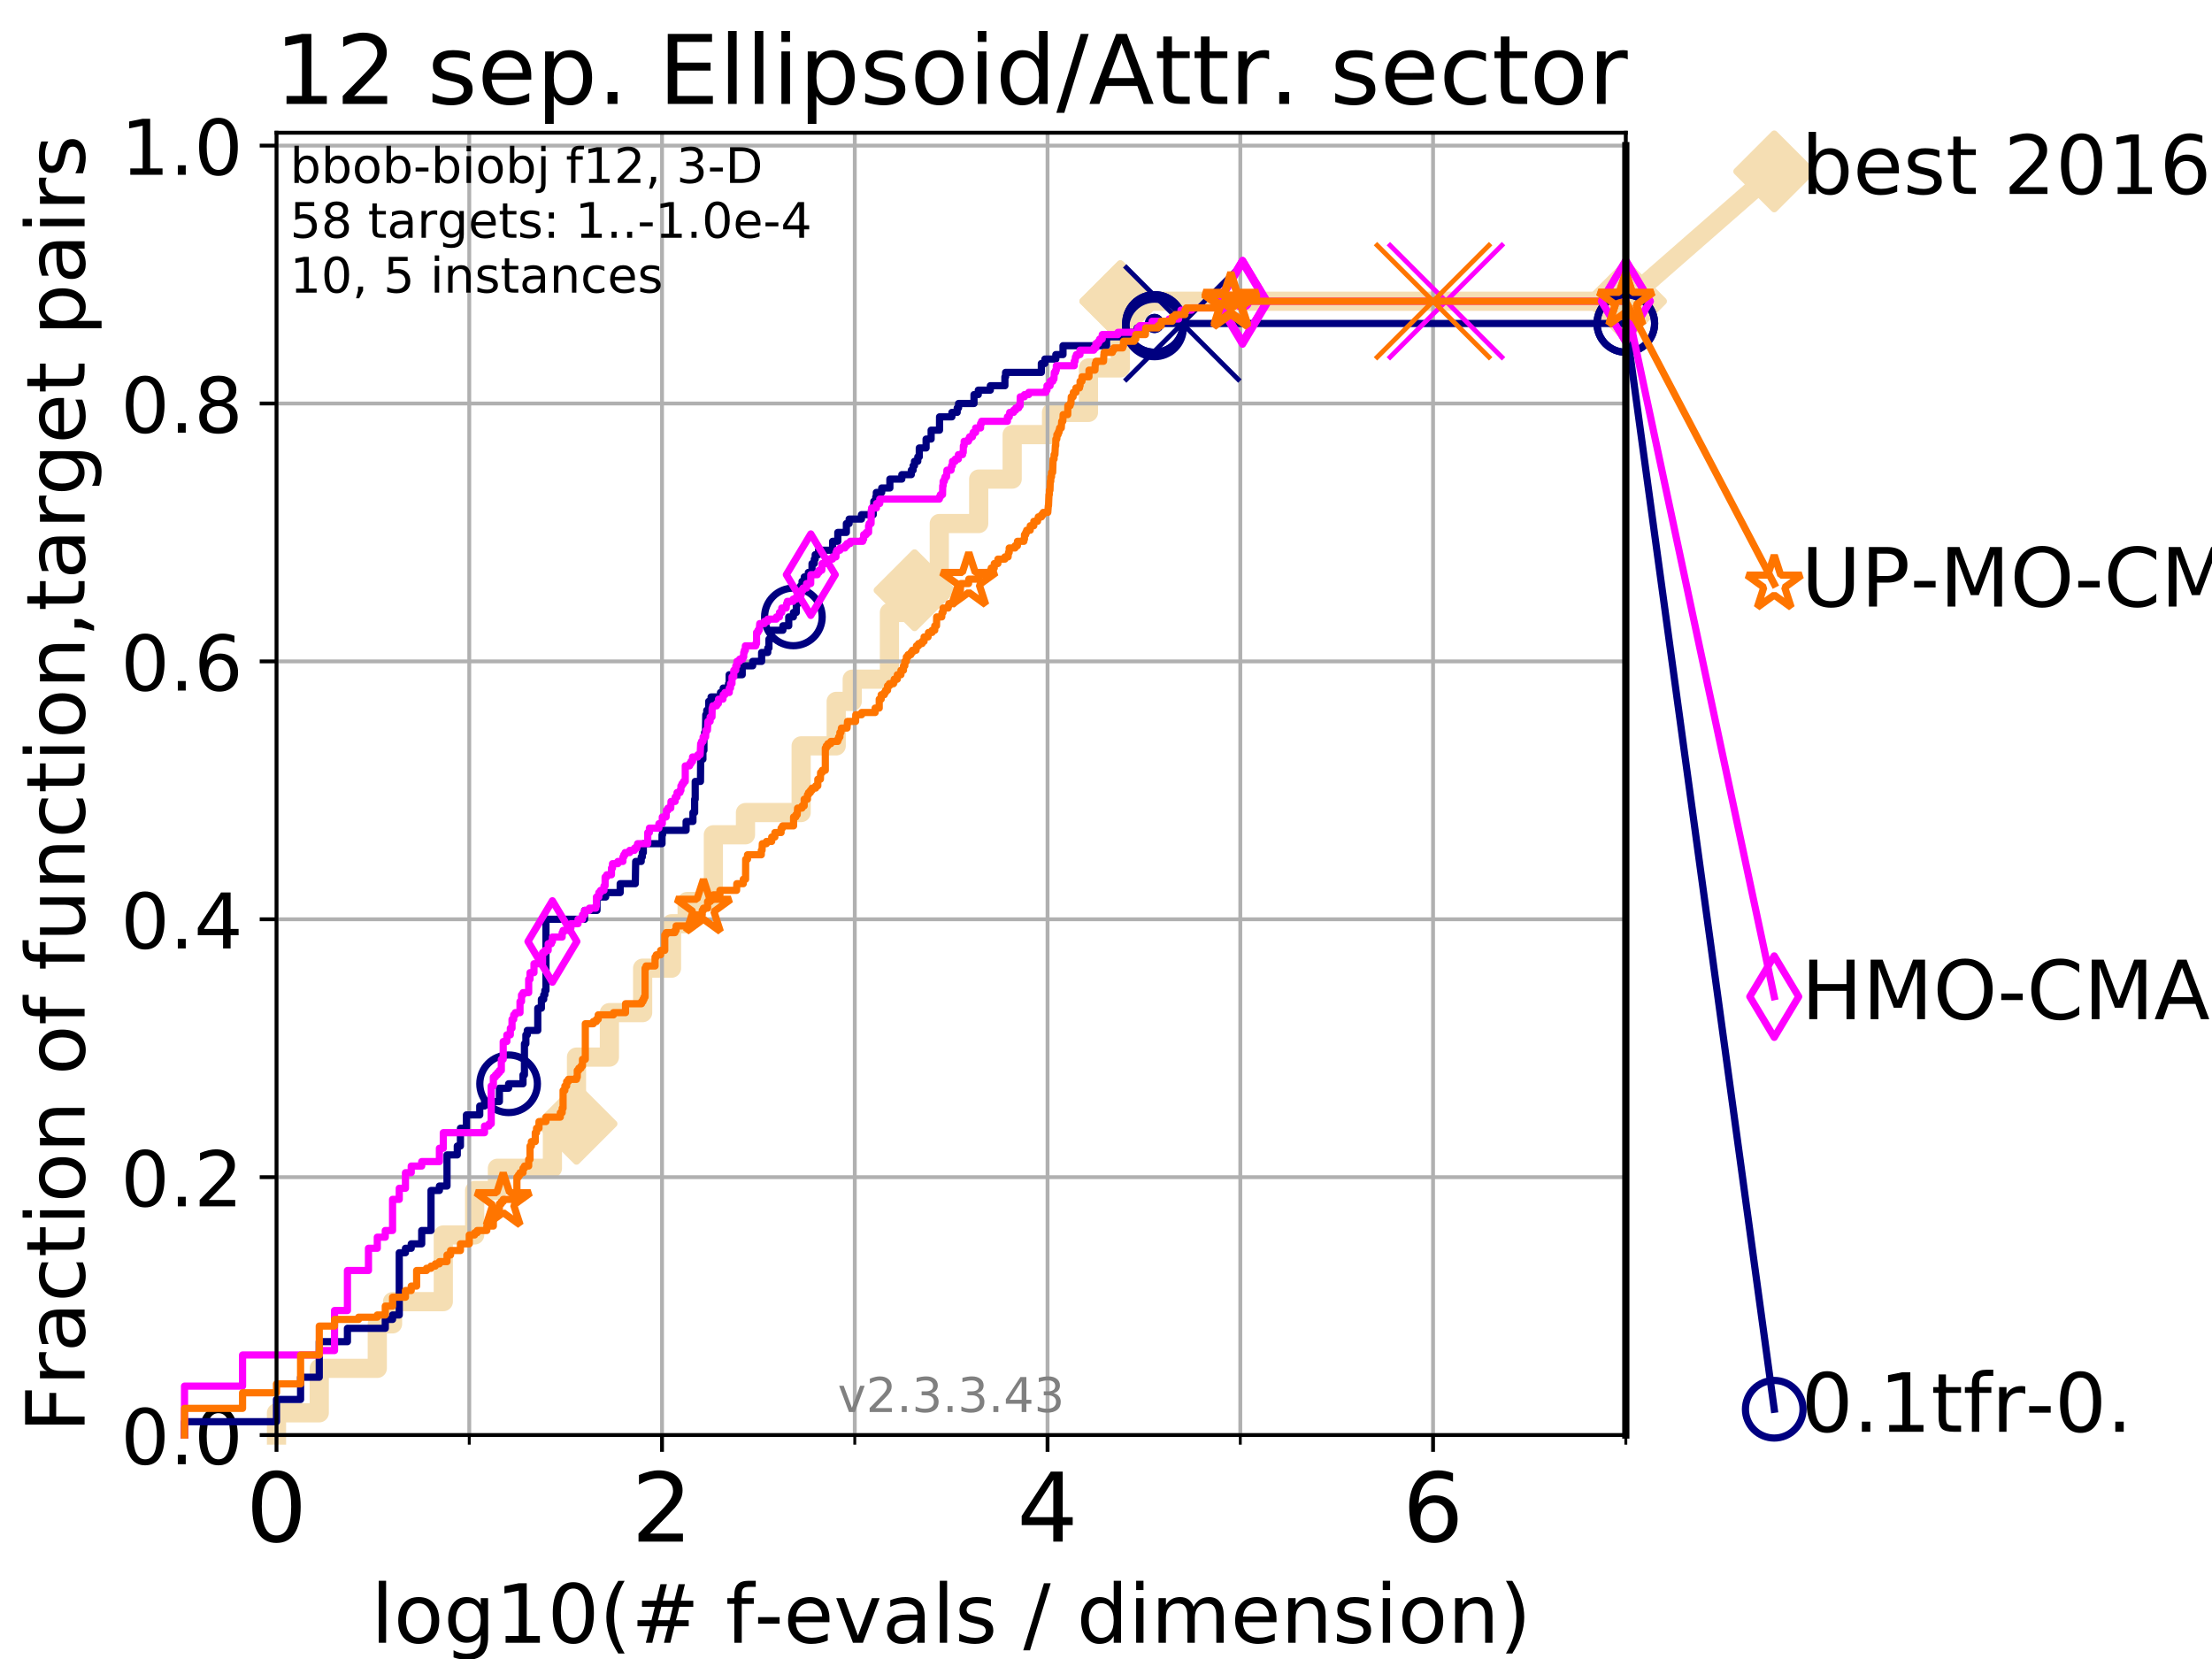 <?xml version="1.0" encoding="utf-8" standalone="no"?>
<!DOCTYPE svg PUBLIC "-//W3C//DTD SVG 1.1//EN"
  "http://www.w3.org/Graphics/SVG/1.1/DTD/svg11.dtd">
<!-- Created with matplotlib (https://matplotlib.org/) -->
<svg height="345.6pt" version="1.1" viewBox="0 0 460.8 345.6" width="460.8pt" xmlns="http://www.w3.org/2000/svg" xmlns:xlink="http://www.w3.org/1999/xlink">
 <defs>
  <style type="text/css">
*{stroke-linecap:butt;stroke-linejoin:round;}
  </style>
 </defs>
 <g id="figure_1">
  <g id="patch_1">
   <path d="M 0 345.6 
L 460.8 345.6 
L 460.8 0 
L 0 0 
z
" style="fill:#ffffff;"/>
  </g>
  <g id="axes_1">
   <g id="patch_2">
    <path d="M 57.6 298.944 
L 338.688 298.944 
L 338.688 27.648 
L 57.6 27.648 
z
" style="fill:#ffffff;"/>
   </g>
   <g id="line2d_1">
    <path d="M 57.6 298.944 
L 57.6 294.313 
L 66.508 294.313 
L 66.508 285.05 
L 78.596 285.05 
L 78.596 275.788 
L 81.776 275.788 
L 81.776 271.157 
L 92.347 271.157 
L 92.347 257.263 
L 98.881 257.263 
L 98.881 248.001 
L 103.623 248.001 
L 103.623 243.37 
L 115.077 243.37 
L 115.077 234.107 
L 120.094 234.107 
L 120.094 220.214 
L 126.948 220.214 
L 126.948 210.951 
L 133.873 210.951 
L 133.873 201.689 
L 139.887 201.689 
L 139.887 192.426 
L 143.144 192.426 
L 143.144 187.795 
L 148.608 187.795 
L 148.608 173.901 
L 155.297 173.901 
L 155.297 169.27 
L 166.895 169.27 
L 166.895 155.377 
L 174.197 155.377 
L 174.197 146.114 
L 177.535 146.114 
L 177.535 141.483 
L 185.284 141.483 
L 185.284 127.589 
L 190.52 127.589 
L 190.52 122.958 
L 195.674 122.958 
L 195.674 109.065 
L 203.881 109.065 
L 203.881 99.802 
L 210.854 99.802 
L 210.854 90.54 
L 219.056 90.54 
L 219.056 85.909 
L 226.743 85.909 
L 226.743 76.646 
L 233.391 76.646 
L 233.391 62.753 
L 338.688 62.753 
" style="fill:none;stroke:#f5deb3;stroke-linecap:square;stroke-width:4;"/>
   </g>
   <g id="line2d_2">
    <defs>
     <path d="M 0 7.778 
L 7.778 0 
L 0 -7.778 
L -7.778 0 
z
" id="mbf5231cb09" style="stroke:#f5deb3;stroke-linejoin:miter;stroke-width:1.5;"/>
    </defs>
    <g>
     <use style="fill:#f5deb3;stroke:#f5deb3;stroke-linejoin:miter;stroke-width:1.5;" x="120.094" xlink:href="#mbf5231cb09" y="234.107"/>
     <use style="fill:#f5deb3;stroke:#f5deb3;stroke-linejoin:miter;stroke-width:1.5;" x="190.52" xlink:href="#mbf5231cb09" y="122.958"/>
     <use style="fill:#f5deb3;stroke:#f5deb3;stroke-linejoin:miter;stroke-width:1.5;" x="233.391" xlink:href="#mbf5231cb09" y="62.753"/>
     <use style="fill:#f5deb3;stroke:#f5deb3;stroke-linejoin:miter;stroke-width:1.5;" x="233.391" xlink:href="#mbf5231cb09" y="62.753"/>
     <use style="fill:#f5deb3;stroke:#f5deb3;stroke-linejoin:miter;stroke-width:1.5;" x="338.688" xlink:href="#mbf5231cb09" y="62.753"/>
    </g>
   </g>
   <g id="line2d_3">
    <path style="fill:none;stroke:#f5deb3;stroke-linecap:square;stroke-width:4;"/>
    <g/>
   </g>
   <g id="line2d_4">
    <path d="M 338.688 62.753 
L 369.608 35.706 
" style="fill:none;stroke:#f5deb3;stroke-linecap:square;stroke-width:4;"/>
    <g>
     <use style="fill:#f5deb3;stroke:#f5deb3;stroke-linejoin:miter;stroke-width:1.5;" x="338.688" xlink:href="#mbf5231cb09" y="62.753"/>
     <use style="fill:#f5deb3;stroke:#f5deb3;stroke-linejoin:miter;stroke-width:1.5;" x="369.608" xlink:href="#mbf5231cb09" y="35.706"/>
    </g>
   </g>
   <g id="matplotlib.axis_1">
    <g id="xtick_1">
     <g id="line2d_5">
      <path clip-path="url(#p952d388ec4)" d="M 57.6 298.944 
L 57.6 27.648 
" style="fill:none;stroke:#b0b0b0;stroke-linecap:square;stroke-width:0.8;"/>
     </g>
     <g id="line2d_6">
      <defs>
       <path d="M 0 0 
L 0 3.5 
" id="m58609c898d" style="stroke:#000000;stroke-width:0.8;"/>
      </defs>
      <g>
       <use style="stroke:#000000;stroke-width:0.8;" x="57.6" xlink:href="#m58609c898d" y="298.944"/>
      </g>
     </g>
     <g id="text_1">
      <!-- 0 -->
      <defs>
       <path d="M 31.781 66.406 
Q 24.172 66.406 20.328 58.906 
Q 16.5 51.422 16.5 36.375 
Q 16.5 21.391 20.328 13.891 
Q 24.172 6.391 31.781 6.391 
Q 39.453 6.391 43.281 13.891 
Q 47.125 21.391 47.125 36.375 
Q 47.125 51.422 43.281 58.906 
Q 39.453 66.406 31.781 66.406 
z
M 31.781 74.219 
Q 44.047 74.219 50.516 64.516 
Q 56.984 54.828 56.984 36.375 
Q 56.984 17.969 50.516 8.266 
Q 44.047 -1.422 31.781 -1.422 
Q 19.531 -1.422 13.062 8.266 
Q 6.594 17.969 6.594 36.375 
Q 6.594 54.828 13.062 64.516 
Q 19.531 74.219 31.781 74.219 
z
" id="DejaVuSans-48"/>
      </defs>
      <g transform="translate(51.237 321.141)scale(0.2 -0.2)">
       <use xlink:href="#DejaVuSans-48"/>
      </g>
     </g>
    </g>
    <g id="xtick_2">
     <g id="line2d_7">
      <path clip-path="url(#p952d388ec4)" d="M 137.911 298.944 
L 137.911 27.648 
" style="fill:none;stroke:#b0b0b0;stroke-linecap:square;stroke-width:0.8;"/>
     </g>
     <g id="line2d_8">
      <g>
       <use style="stroke:#000000;stroke-width:0.8;" x="137.911" xlink:href="#m58609c898d" y="298.944"/>
      </g>
     </g>
     <g id="text_2">
      <!-- 2 -->
      <defs>
       <path d="M 19.188 8.297 
L 53.609 8.297 
L 53.609 0 
L 7.328 0 
L 7.328 8.297 
Q 12.938 14.109 22.625 23.891 
Q 32.328 33.688 34.812 36.531 
Q 39.547 41.844 41.422 45.531 
Q 43.312 49.219 43.312 52.781 
Q 43.312 58.594 39.234 62.25 
Q 35.156 65.922 28.609 65.922 
Q 23.969 65.922 18.812 64.312 
Q 13.672 62.703 7.812 59.422 
L 7.812 69.391 
Q 13.766 71.781 18.938 73 
Q 24.125 74.219 28.422 74.219 
Q 39.75 74.219 46.484 68.547 
Q 53.219 62.891 53.219 53.422 
Q 53.219 48.922 51.531 44.891 
Q 49.859 40.875 45.406 35.406 
Q 44.188 33.984 37.641 27.219 
Q 31.109 20.453 19.188 8.297 
z
" id="DejaVuSans-50"/>
      </defs>
      <g transform="translate(131.548 321.141)scale(0.2 -0.2)">
       <use xlink:href="#DejaVuSans-50"/>
      </g>
     </g>
    </g>
    <g id="xtick_3">
     <g id="line2d_9">
      <path clip-path="url(#p952d388ec4)" d="M 218.222 298.944 
L 218.222 27.648 
" style="fill:none;stroke:#b0b0b0;stroke-linecap:square;stroke-width:0.8;"/>
     </g>
     <g id="line2d_10">
      <g>
       <use style="stroke:#000000;stroke-width:0.8;" x="218.222" xlink:href="#m58609c898d" y="298.944"/>
      </g>
     </g>
     <g id="text_3">
      <!-- 4 -->
      <defs>
       <path d="M 37.797 64.312 
L 12.891 25.391 
L 37.797 25.391 
z
M 35.203 72.906 
L 47.609 72.906 
L 47.609 25.391 
L 58.016 25.391 
L 58.016 17.188 
L 47.609 17.188 
L 47.609 0 
L 37.797 0 
L 37.797 17.188 
L 4.891 17.188 
L 4.891 26.703 
z
" id="DejaVuSans-52"/>
      </defs>
      <g transform="translate(211.859 321.141)scale(0.2 -0.2)">
       <use xlink:href="#DejaVuSans-52"/>
      </g>
     </g>
    </g>
    <g id="xtick_4">
     <g id="line2d_11">
      <path clip-path="url(#p952d388ec4)" d="M 298.533 298.944 
L 298.533 27.648 
" style="fill:none;stroke:#b0b0b0;stroke-linecap:square;stroke-width:0.8;"/>
     </g>
     <g id="line2d_12">
      <g>
       <use style="stroke:#000000;stroke-width:0.8;" x="298.533" xlink:href="#m58609c898d" y="298.944"/>
      </g>
     </g>
     <g id="text_4">
      <!-- 6 -->
      <defs>
       <path d="M 33.016 40.375 
Q 26.375 40.375 22.484 35.828 
Q 18.609 31.297 18.609 23.391 
Q 18.609 15.531 22.484 10.953 
Q 26.375 6.391 33.016 6.391 
Q 39.656 6.391 43.531 10.953 
Q 47.406 15.531 47.406 23.391 
Q 47.406 31.297 43.531 35.828 
Q 39.656 40.375 33.016 40.375 
z
M 52.594 71.297 
L 52.594 62.312 
Q 48.875 64.062 45.094 64.984 
Q 41.312 65.922 37.594 65.922 
Q 27.828 65.922 22.672 59.328 
Q 17.531 52.734 16.797 39.406 
Q 19.672 43.656 24.016 45.922 
Q 28.375 48.188 33.594 48.188 
Q 44.578 48.188 50.953 41.516 
Q 57.328 34.859 57.328 23.391 
Q 57.328 12.156 50.688 5.359 
Q 44.047 -1.422 33.016 -1.422 
Q 20.359 -1.422 13.672 8.266 
Q 6.984 17.969 6.984 36.375 
Q 6.984 53.656 15.188 63.938 
Q 23.391 74.219 37.203 74.219 
Q 40.922 74.219 44.703 73.484 
Q 48.484 72.75 52.594 71.297 
z
" id="DejaVuSans-54"/>
      </defs>
      <g transform="translate(292.17 321.141)scale(0.2 -0.2)">
       <use xlink:href="#DejaVuSans-54"/>
      </g>
     </g>
    </g>
    <g id="xtick_5">
     <g id="line2d_13">
      <path clip-path="url(#p952d388ec4)" d="M 97.755 298.944 
L 97.755 27.648 
" style="fill:none;stroke:#b0b0b0;stroke-linecap:square;stroke-width:0.8;"/>
     </g>
     <g id="line2d_14">
      <defs>
       <path d="M 0 0 
L 0 2 
" id="m0392364cbc" style="stroke:#000000;stroke-width:0.6;"/>
      </defs>
      <g>
       <use style="stroke:#000000;stroke-width:0.6;" x="97.755" xlink:href="#m0392364cbc" y="298.944"/>
      </g>
     </g>
    </g>
    <g id="xtick_6">
     <g id="line2d_15">
      <path clip-path="url(#p952d388ec4)" d="M 178.066 298.944 
L 178.066 27.648 
" style="fill:none;stroke:#b0b0b0;stroke-linecap:square;stroke-width:0.8;"/>
     </g>
     <g id="line2d_16">
      <g>
       <use style="stroke:#000000;stroke-width:0.6;" x="178.066" xlink:href="#m0392364cbc" y="298.944"/>
      </g>
     </g>
    </g>
    <g id="xtick_7">
     <g id="line2d_17">
      <path clip-path="url(#p952d388ec4)" d="M 258.377 298.944 
L 258.377 27.648 
" style="fill:none;stroke:#b0b0b0;stroke-linecap:square;stroke-width:0.8;"/>
     </g>
     <g id="line2d_18">
      <g>
       <use style="stroke:#000000;stroke-width:0.6;" x="258.377" xlink:href="#m0392364cbc" y="298.944"/>
      </g>
     </g>
    </g>
    <g id="xtick_8">
     <g id="line2d_19">
      <path clip-path="url(#p952d388ec4)" d="M 338.688 298.944 
L 338.688 27.648 
" style="fill:none;stroke:#b0b0b0;stroke-linecap:square;stroke-width:0.8;"/>
     </g>
     <g id="line2d_20">
      <g>
       <use style="stroke:#000000;stroke-width:0.6;" x="338.688" xlink:href="#m0392364cbc" y="298.944"/>
      </g>
     </g>
    </g>
    <g id="text_5">
     <!-- log10(# f-evals / dimension) -->
     <defs>
      <path d="M 9.422 75.984 
L 18.406 75.984 
L 18.406 0 
L 9.422 0 
z
" id="DejaVuSans-108"/>
      <path d="M 30.609 48.391 
Q 23.391 48.391 19.188 42.75 
Q 14.984 37.109 14.984 27.297 
Q 14.984 17.484 19.156 11.844 
Q 23.344 6.203 30.609 6.203 
Q 37.797 6.203 41.984 11.859 
Q 46.188 17.531 46.188 27.297 
Q 46.188 37.016 41.984 42.703 
Q 37.797 48.391 30.609 48.391 
z
M 30.609 56 
Q 42.328 56 49.016 48.375 
Q 55.719 40.766 55.719 27.297 
Q 55.719 13.875 49.016 6.219 
Q 42.328 -1.422 30.609 -1.422 
Q 18.844 -1.422 12.172 6.219 
Q 5.516 13.875 5.516 27.297 
Q 5.516 40.766 12.172 48.375 
Q 18.844 56 30.609 56 
z
" id="DejaVuSans-111"/>
      <path d="M 45.406 27.984 
Q 45.406 37.75 41.375 43.109 
Q 37.359 48.484 30.078 48.484 
Q 22.859 48.484 18.828 43.109 
Q 14.797 37.75 14.797 27.984 
Q 14.797 18.266 18.828 12.891 
Q 22.859 7.516 30.078 7.516 
Q 37.359 7.516 41.375 12.891 
Q 45.406 18.266 45.406 27.984 
z
M 54.391 6.781 
Q 54.391 -7.172 48.188 -13.984 
Q 42 -20.797 29.203 -20.797 
Q 24.469 -20.797 20.266 -20.094 
Q 16.062 -19.391 12.109 -17.922 
L 12.109 -9.188 
Q 16.062 -11.328 19.922 -12.344 
Q 23.781 -13.375 27.781 -13.375 
Q 36.625 -13.375 41.016 -8.766 
Q 45.406 -4.156 45.406 5.172 
L 45.406 9.625 
Q 42.625 4.781 38.281 2.391 
Q 33.938 0 27.875 0 
Q 17.828 0 11.672 7.656 
Q 5.516 15.328 5.516 27.984 
Q 5.516 40.672 11.672 48.328 
Q 17.828 56 27.875 56 
Q 33.938 56 38.281 53.609 
Q 42.625 51.219 45.406 46.391 
L 45.406 54.688 
L 54.391 54.688 
z
" id="DejaVuSans-103"/>
      <path d="M 12.406 8.297 
L 28.516 8.297 
L 28.516 63.922 
L 10.984 60.406 
L 10.984 69.391 
L 28.422 72.906 
L 38.281 72.906 
L 38.281 8.297 
L 54.391 8.297 
L 54.391 0 
L 12.406 0 
z
" id="DejaVuSans-49"/>
      <path d="M 31 75.875 
Q 24.469 64.656 21.281 53.656 
Q 18.109 42.672 18.109 31.391 
Q 18.109 20.125 21.312 9.062 
Q 24.516 -2 31 -13.188 
L 23.188 -13.188 
Q 15.875 -1.703 12.234 9.375 
Q 8.594 20.453 8.594 31.391 
Q 8.594 42.281 12.203 53.312 
Q 15.828 64.359 23.188 75.875 
z
" id="DejaVuSans-40"/>
      <path d="M 51.125 44 
L 36.922 44 
L 32.812 27.688 
L 47.125 27.688 
z
M 43.797 71.781 
L 38.719 51.516 
L 52.984 51.516 
L 58.109 71.781 
L 65.922 71.781 
L 60.891 51.516 
L 76.125 51.516 
L 76.125 44 
L 58.984 44 
L 54.984 27.688 
L 70.516 27.688 
L 70.516 20.219 
L 53.078 20.219 
L 48 0 
L 40.188 0 
L 45.219 20.219 
L 30.906 20.219 
L 25.875 0 
L 18.016 0 
L 23.094 20.219 
L 7.719 20.219 
L 7.719 27.688 
L 24.906 27.688 
L 29 44 
L 13.281 44 
L 13.281 51.516 
L 30.906 51.516 
L 35.891 71.781 
z
" id="DejaVuSans-35"/>
      <path id="DejaVuSans-32"/>
      <path d="M 37.109 75.984 
L 37.109 68.5 
L 28.516 68.5 
Q 23.688 68.5 21.797 66.547 
Q 19.922 64.594 19.922 59.516 
L 19.922 54.688 
L 34.719 54.688 
L 34.719 47.703 
L 19.922 47.703 
L 19.922 0 
L 10.891 0 
L 10.891 47.703 
L 2.297 47.703 
L 2.297 54.688 
L 10.891 54.688 
L 10.891 58.5 
Q 10.891 67.625 15.141 71.797 
Q 19.391 75.984 28.609 75.984 
z
" id="DejaVuSans-102"/>
      <path d="M 4.891 31.391 
L 31.203 31.391 
L 31.203 23.391 
L 4.891 23.391 
z
" id="DejaVuSans-45"/>
      <path d="M 56.203 29.594 
L 56.203 25.203 
L 14.891 25.203 
Q 15.484 15.922 20.484 11.062 
Q 25.484 6.203 34.422 6.203 
Q 39.594 6.203 44.453 7.469 
Q 49.312 8.734 54.109 11.281 
L 54.109 2.781 
Q 49.266 0.734 44.188 -0.344 
Q 39.109 -1.422 33.891 -1.422 
Q 20.797 -1.422 13.156 6.188 
Q 5.516 13.812 5.516 26.812 
Q 5.516 40.234 12.766 48.109 
Q 20.016 56 32.328 56 
Q 43.359 56 49.781 48.891 
Q 56.203 41.797 56.203 29.594 
z
M 47.219 32.234 
Q 47.125 39.594 43.094 43.984 
Q 39.062 48.391 32.422 48.391 
Q 24.906 48.391 20.391 44.141 
Q 15.875 39.891 15.188 32.172 
z
" id="DejaVuSans-101"/>
      <path d="M 2.984 54.688 
L 12.5 54.688 
L 29.594 8.797 
L 46.688 54.688 
L 56.203 54.688 
L 35.688 0 
L 23.484 0 
z
" id="DejaVuSans-118"/>
      <path d="M 34.281 27.484 
Q 23.391 27.484 19.188 25 
Q 14.984 22.516 14.984 16.5 
Q 14.984 11.719 18.141 8.906 
Q 21.297 6.109 26.703 6.109 
Q 34.188 6.109 38.703 11.406 
Q 43.219 16.703 43.219 25.484 
L 43.219 27.484 
z
M 52.203 31.203 
L 52.203 0 
L 43.219 0 
L 43.219 8.297 
Q 40.141 3.328 35.547 0.953 
Q 30.953 -1.422 24.312 -1.422 
Q 15.922 -1.422 10.953 3.297 
Q 6 8.016 6 15.922 
Q 6 25.141 12.172 29.828 
Q 18.359 34.516 30.609 34.516 
L 43.219 34.516 
L 43.219 35.406 
Q 43.219 41.609 39.141 45 
Q 35.062 48.391 27.688 48.391 
Q 23 48.391 18.547 47.266 
Q 14.109 46.141 10.016 43.891 
L 10.016 52.203 
Q 14.938 54.109 19.578 55.047 
Q 24.219 56 28.609 56 
Q 40.484 56 46.344 49.844 
Q 52.203 43.703 52.203 31.203 
z
" id="DejaVuSans-97"/>
      <path d="M 44.281 53.078 
L 44.281 44.578 
Q 40.484 46.531 36.375 47.5 
Q 32.281 48.484 27.875 48.484 
Q 21.188 48.484 17.844 46.438 
Q 14.5 44.391 14.5 40.281 
Q 14.5 37.156 16.891 35.375 
Q 19.281 33.594 26.516 31.984 
L 29.594 31.297 
Q 39.156 29.25 43.188 25.516 
Q 47.219 21.781 47.219 15.094 
Q 47.219 7.469 41.188 3.016 
Q 35.156 -1.422 24.609 -1.422 
Q 20.219 -1.422 15.453 -0.562 
Q 10.688 0.297 5.422 2 
L 5.422 11.281 
Q 10.406 8.688 15.234 7.391 
Q 20.062 6.109 24.812 6.109 
Q 31.156 6.109 34.562 8.281 
Q 37.984 10.453 37.984 14.406 
Q 37.984 18.062 35.516 20.016 
Q 33.062 21.969 24.703 23.781 
L 21.578 24.516 
Q 13.234 26.266 9.516 29.906 
Q 5.812 33.547 5.812 39.891 
Q 5.812 47.609 11.281 51.797 
Q 16.75 56 26.812 56 
Q 31.781 56 36.172 55.266 
Q 40.578 54.547 44.281 53.078 
z
" id="DejaVuSans-115"/>
      <path d="M 25.391 72.906 
L 33.688 72.906 
L 8.297 -9.281 
L 0 -9.281 
z
" id="DejaVuSans-47"/>
      <path d="M 45.406 46.391 
L 45.406 75.984 
L 54.391 75.984 
L 54.391 0 
L 45.406 0 
L 45.406 8.203 
Q 42.578 3.328 38.25 0.953 
Q 33.938 -1.422 27.875 -1.422 
Q 17.969 -1.422 11.734 6.484 
Q 5.516 14.406 5.516 27.297 
Q 5.516 40.188 11.734 48.094 
Q 17.969 56 27.875 56 
Q 33.938 56 38.25 53.625 
Q 42.578 51.266 45.406 46.391 
z
M 14.797 27.297 
Q 14.797 17.391 18.875 11.75 
Q 22.953 6.109 30.078 6.109 
Q 37.203 6.109 41.297 11.75 
Q 45.406 17.391 45.406 27.297 
Q 45.406 37.203 41.297 42.844 
Q 37.203 48.484 30.078 48.484 
Q 22.953 48.484 18.875 42.844 
Q 14.797 37.203 14.797 27.297 
z
" id="DejaVuSans-100"/>
      <path d="M 9.422 54.688 
L 18.406 54.688 
L 18.406 0 
L 9.422 0 
z
M 9.422 75.984 
L 18.406 75.984 
L 18.406 64.594 
L 9.422 64.594 
z
" id="DejaVuSans-105"/>
      <path d="M 52 44.188 
Q 55.375 50.25 60.062 53.125 
Q 64.75 56 71.094 56 
Q 79.641 56 84.281 50.016 
Q 88.922 44.047 88.922 33.016 
L 88.922 0 
L 79.891 0 
L 79.891 32.719 
Q 79.891 40.578 77.094 44.375 
Q 74.312 48.188 68.609 48.188 
Q 61.625 48.188 57.562 43.547 
Q 53.516 38.922 53.516 30.906 
L 53.516 0 
L 44.484 0 
L 44.484 32.719 
Q 44.484 40.625 41.703 44.406 
Q 38.922 48.188 33.109 48.188 
Q 26.219 48.188 22.156 43.531 
Q 18.109 38.875 18.109 30.906 
L 18.109 0 
L 9.078 0 
L 9.078 54.688 
L 18.109 54.688 
L 18.109 46.188 
Q 21.188 51.219 25.484 53.609 
Q 29.781 56 35.688 56 
Q 41.656 56 45.828 52.969 
Q 50 49.953 52 44.188 
z
" id="DejaVuSans-109"/>
      <path d="M 54.891 33.016 
L 54.891 0 
L 45.906 0 
L 45.906 32.719 
Q 45.906 40.484 42.875 44.328 
Q 39.844 48.188 33.797 48.188 
Q 26.516 48.188 22.312 43.547 
Q 18.109 38.922 18.109 30.906 
L 18.109 0 
L 9.078 0 
L 9.078 54.688 
L 18.109 54.688 
L 18.109 46.188 
Q 21.344 51.125 25.703 53.562 
Q 30.078 56 35.797 56 
Q 45.219 56 50.047 50.172 
Q 54.891 44.344 54.891 33.016 
z
" id="DejaVuSans-110"/>
      <path d="M 8.016 75.875 
L 15.828 75.875 
Q 23.141 64.359 26.781 53.312 
Q 30.422 42.281 30.422 31.391 
Q 30.422 20.453 26.781 9.375 
Q 23.141 -1.703 15.828 -13.188 
L 8.016 -13.188 
Q 14.5 -2 17.703 9.062 
Q 20.906 20.125 20.906 31.391 
Q 20.906 42.672 17.703 53.656 
Q 14.5 64.656 8.016 75.875 
z
" id="DejaVuSans-41"/>
     </defs>
     <g transform="translate(77.303 342.218)scale(0.17 -0.17)">
      <use xlink:href="#DejaVuSans-108"/>
      <use x="27.783" xlink:href="#DejaVuSans-111"/>
      <use x="88.965" xlink:href="#DejaVuSans-103"/>
      <use x="152.441" xlink:href="#DejaVuSans-49"/>
      <use x="216.064" xlink:href="#DejaVuSans-48"/>
      <use x="279.688" xlink:href="#DejaVuSans-40"/>
      <use x="318.701" xlink:href="#DejaVuSans-35"/>
      <use x="402.49" xlink:href="#DejaVuSans-32"/>
      <use x="434.277" xlink:href="#DejaVuSans-102"/>
      <use x="469.404" xlink:href="#DejaVuSans-45"/>
      <use x="505.488" xlink:href="#DejaVuSans-101"/>
      <use x="567.012" xlink:href="#DejaVuSans-118"/>
      <use x="626.191" xlink:href="#DejaVuSans-97"/>
      <use x="687.471" xlink:href="#DejaVuSans-108"/>
      <use x="715.254" xlink:href="#DejaVuSans-115"/>
      <use x="767.354" xlink:href="#DejaVuSans-32"/>
      <use x="799.141" xlink:href="#DejaVuSans-47"/>
      <use x="832.832" xlink:href="#DejaVuSans-32"/>
      <use x="864.619" xlink:href="#DejaVuSans-100"/>
      <use x="928.096" xlink:href="#DejaVuSans-105"/>
      <use x="955.879" xlink:href="#DejaVuSans-109"/>
      <use x="1053.291" xlink:href="#DejaVuSans-101"/>
      <use x="1114.814" xlink:href="#DejaVuSans-110"/>
      <use x="1178.193" xlink:href="#DejaVuSans-115"/>
      <use x="1230.293" xlink:href="#DejaVuSans-105"/>
      <use x="1258.076" xlink:href="#DejaVuSans-111"/>
      <use x="1319.258" xlink:href="#DejaVuSans-110"/>
      <use x="1382.637" xlink:href="#DejaVuSans-41"/>
     </g>
    </g>
   </g>
   <g id="matplotlib.axis_2">
    <g id="ytick_1">
     <g id="line2d_21">
      <path clip-path="url(#p952d388ec4)" d="M 57.6 298.944 
L 338.688 298.944 
" style="fill:none;stroke:#b0b0b0;stroke-linecap:square;stroke-width:0.8;"/>
     </g>
     <g id="line2d_22">
      <defs>
       <path d="M 0 0 
L -3.5 0 
" id="m46d7d8490b" style="stroke:#000000;stroke-width:0.8;"/>
      </defs>
      <g>
       <use style="stroke:#000000;stroke-width:0.8;" x="57.6" xlink:href="#m46d7d8490b" y="298.944"/>
      </g>
     </g>
     <g id="text_6">
      <!-- 0.0 -->
      <defs>
       <path d="M 10.688 12.406 
L 21 12.406 
L 21 0 
L 10.688 0 
z
" id="DejaVuSans-46"/>
      </defs>
      <g transform="translate(25.155 305.023)scale(0.16 -0.16)">
       <use xlink:href="#DejaVuSans-48"/>
       <use x="63.623" xlink:href="#DejaVuSans-46"/>
       <use x="95.41" xlink:href="#DejaVuSans-48"/>
      </g>
     </g>
    </g>
    <g id="ytick_2">
     <g id="line2d_23">
      <path clip-path="url(#p952d388ec4)" d="M 57.6 245.222 
L 338.688 245.222 
" style="fill:none;stroke:#b0b0b0;stroke-linecap:square;stroke-width:0.8;"/>
     </g>
     <g id="line2d_24">
      <g>
       <use style="stroke:#000000;stroke-width:0.8;" x="57.6" xlink:href="#m46d7d8490b" y="245.222"/>
      </g>
     </g>
     <g id="text_7">
      <!-- 0.2 -->
      <g transform="translate(25.155 251.301)scale(0.16 -0.16)">
       <use xlink:href="#DejaVuSans-48"/>
       <use x="63.623" xlink:href="#DejaVuSans-46"/>
       <use x="95.41" xlink:href="#DejaVuSans-50"/>
      </g>
     </g>
    </g>
    <g id="ytick_3">
     <g id="line2d_25">
      <path clip-path="url(#p952d388ec4)" d="M 57.6 191.5 
L 338.688 191.5 
" style="fill:none;stroke:#b0b0b0;stroke-linecap:square;stroke-width:0.8;"/>
     </g>
     <g id="line2d_26">
      <g>
       <use style="stroke:#000000;stroke-width:0.8;" x="57.6" xlink:href="#m46d7d8490b" y="191.5"/>
      </g>
     </g>
     <g id="text_8">
      <!-- 0.4 -->
      <g transform="translate(25.155 197.579)scale(0.16 -0.16)">
       <use xlink:href="#DejaVuSans-48"/>
       <use x="63.623" xlink:href="#DejaVuSans-46"/>
       <use x="95.41" xlink:href="#DejaVuSans-52"/>
      </g>
     </g>
    </g>
    <g id="ytick_4">
     <g id="line2d_27">
      <path clip-path="url(#p952d388ec4)" d="M 57.6 137.778 
L 338.688 137.778 
" style="fill:none;stroke:#b0b0b0;stroke-linecap:square;stroke-width:0.8;"/>
     </g>
     <g id="line2d_28">
      <g>
       <use style="stroke:#000000;stroke-width:0.8;" x="57.6" xlink:href="#m46d7d8490b" y="137.778"/>
      </g>
     </g>
     <g id="text_9">
      <!-- 0.6 -->
      <g transform="translate(25.155 143.857)scale(0.16 -0.16)">
       <use xlink:href="#DejaVuSans-48"/>
       <use x="63.623" xlink:href="#DejaVuSans-46"/>
       <use x="95.41" xlink:href="#DejaVuSans-54"/>
      </g>
     </g>
    </g>
    <g id="ytick_5">
     <g id="line2d_29">
      <path clip-path="url(#p952d388ec4)" d="M 57.6 84.056 
L 338.688 84.056 
" style="fill:none;stroke:#b0b0b0;stroke-linecap:square;stroke-width:0.8;"/>
     </g>
     <g id="line2d_30">
      <g>
       <use style="stroke:#000000;stroke-width:0.8;" x="57.6" xlink:href="#m46d7d8490b" y="84.056"/>
      </g>
     </g>
     <g id="text_10">
      <!-- 0.8 -->
      <defs>
       <path d="M 31.781 34.625 
Q 24.75 34.625 20.719 30.859 
Q 16.703 27.094 16.703 20.516 
Q 16.703 13.922 20.719 10.156 
Q 24.75 6.391 31.781 6.391 
Q 38.812 6.391 42.859 10.172 
Q 46.922 13.969 46.922 20.516 
Q 46.922 27.094 42.891 30.859 
Q 38.875 34.625 31.781 34.625 
z
M 21.922 38.812 
Q 15.578 40.375 12.031 44.719 
Q 8.5 49.078 8.5 55.328 
Q 8.5 64.062 14.719 69.141 
Q 20.953 74.219 31.781 74.219 
Q 42.672 74.219 48.875 69.141 
Q 55.078 64.062 55.078 55.328 
Q 55.078 49.078 51.531 44.719 
Q 48 40.375 41.703 38.812 
Q 48.828 37.156 52.797 32.312 
Q 56.781 27.484 56.781 20.516 
Q 56.781 9.906 50.312 4.234 
Q 43.844 -1.422 31.781 -1.422 
Q 19.734 -1.422 13.25 4.234 
Q 6.781 9.906 6.781 20.516 
Q 6.781 27.484 10.781 32.312 
Q 14.797 37.156 21.922 38.812 
z
M 18.312 54.391 
Q 18.312 48.734 21.844 45.562 
Q 25.391 42.391 31.781 42.391 
Q 38.141 42.391 41.719 45.562 
Q 45.312 48.734 45.312 54.391 
Q 45.312 60.062 41.719 63.234 
Q 38.141 66.406 31.781 66.406 
Q 25.391 66.406 21.844 63.234 
Q 18.312 60.062 18.312 54.391 
z
" id="DejaVuSans-56"/>
      </defs>
      <g transform="translate(25.155 90.135)scale(0.16 -0.16)">
       <use xlink:href="#DejaVuSans-48"/>
       <use x="63.623" xlink:href="#DejaVuSans-46"/>
       <use x="95.41" xlink:href="#DejaVuSans-56"/>
      </g>
     </g>
    </g>
    <g id="ytick_6">
     <g id="line2d_31">
      <path clip-path="url(#p952d388ec4)" d="M 57.6 30.334 
L 338.688 30.334 
" style="fill:none;stroke:#b0b0b0;stroke-linecap:square;stroke-width:0.8;"/>
     </g>
     <g id="line2d_32">
      <g>
       <use style="stroke:#000000;stroke-width:0.8;" x="57.6" xlink:href="#m46d7d8490b" y="30.334"/>
      </g>
     </g>
     <g id="text_11">
      <!-- 1.0 -->
      <g transform="translate(25.155 36.413)scale(0.16 -0.16)">
       <use xlink:href="#DejaVuSans-49"/>
       <use x="63.623" xlink:href="#DejaVuSans-46"/>
       <use x="95.41" xlink:href="#DejaVuSans-48"/>
      </g>
     </g>
    </g>
    <g id="text_12">
     <!-- Fraction of function,target pairs -->
     <defs>
      <path d="M 9.812 72.906 
L 51.703 72.906 
L 51.703 64.594 
L 19.672 64.594 
L 19.672 43.109 
L 48.578 43.109 
L 48.578 34.812 
L 19.672 34.812 
L 19.672 0 
L 9.812 0 
z
" id="DejaVuSans-70"/>
      <path d="M 41.109 46.297 
Q 39.594 47.172 37.812 47.578 
Q 36.031 48 33.891 48 
Q 26.266 48 22.188 43.047 
Q 18.109 38.094 18.109 28.812 
L 18.109 0 
L 9.078 0 
L 9.078 54.688 
L 18.109 54.688 
L 18.109 46.188 
Q 20.953 51.172 25.484 53.578 
Q 30.031 56 36.531 56 
Q 37.453 56 38.578 55.875 
Q 39.703 55.766 41.062 55.516 
z
" id="DejaVuSans-114"/>
      <path d="M 48.781 52.594 
L 48.781 44.188 
Q 44.969 46.297 41.141 47.344 
Q 37.312 48.391 33.406 48.391 
Q 24.656 48.391 19.812 42.844 
Q 14.984 37.312 14.984 27.297 
Q 14.984 17.281 19.812 11.734 
Q 24.656 6.203 33.406 6.203 
Q 37.312 6.203 41.141 7.25 
Q 44.969 8.297 48.781 10.406 
L 48.781 2.094 
Q 45.016 0.344 40.984 -0.531 
Q 36.969 -1.422 32.422 -1.422 
Q 20.062 -1.422 12.781 6.344 
Q 5.516 14.109 5.516 27.297 
Q 5.516 40.672 12.859 48.328 
Q 20.219 56 33.016 56 
Q 37.156 56 41.109 55.141 
Q 45.062 54.297 48.781 52.594 
z
" id="DejaVuSans-99"/>
      <path d="M 18.312 70.219 
L 18.312 54.688 
L 36.812 54.688 
L 36.812 47.703 
L 18.312 47.703 
L 18.312 18.016 
Q 18.312 11.328 20.141 9.422 
Q 21.969 7.516 27.594 7.516 
L 36.812 7.516 
L 36.812 0 
L 27.594 0 
Q 17.188 0 13.234 3.875 
Q 9.281 7.766 9.281 18.016 
L 9.281 47.703 
L 2.688 47.703 
L 2.688 54.688 
L 9.281 54.688 
L 9.281 70.219 
z
" id="DejaVuSans-116"/>
      <path d="M 8.5 21.578 
L 8.5 54.688 
L 17.484 54.688 
L 17.484 21.922 
Q 17.484 14.156 20.5 10.266 
Q 23.531 6.391 29.594 6.391 
Q 36.859 6.391 41.078 11.031 
Q 45.312 15.672 45.312 23.688 
L 45.312 54.688 
L 54.297 54.688 
L 54.297 0 
L 45.312 0 
L 45.312 8.406 
Q 42.047 3.422 37.719 1 
Q 33.406 -1.422 27.688 -1.422 
Q 18.266 -1.422 13.375 4.438 
Q 8.5 10.297 8.5 21.578 
z
M 31.109 56 
z
" id="DejaVuSans-117"/>
      <path d="M 11.719 12.406 
L 22.016 12.406 
L 22.016 4 
L 14.016 -11.625 
L 7.719 -11.625 
L 11.719 4 
z
" id="DejaVuSans-44"/>
      <path d="M 18.109 8.203 
L 18.109 -20.797 
L 9.078 -20.797 
L 9.078 54.688 
L 18.109 54.688 
L 18.109 46.391 
Q 20.953 51.266 25.266 53.625 
Q 29.594 56 35.594 56 
Q 45.562 56 51.781 48.094 
Q 58.016 40.188 58.016 27.297 
Q 58.016 14.406 51.781 6.484 
Q 45.562 -1.422 35.594 -1.422 
Q 29.594 -1.422 25.266 0.953 
Q 20.953 3.328 18.109 8.203 
z
M 48.688 27.297 
Q 48.688 37.203 44.609 42.844 
Q 40.531 48.484 33.406 48.484 
Q 26.266 48.484 22.188 42.844 
Q 18.109 37.203 18.109 27.297 
Q 18.109 17.391 22.188 11.75 
Q 26.266 6.109 33.406 6.109 
Q 40.531 6.109 44.609 11.75 
Q 48.688 17.391 48.688 27.297 
z
" id="DejaVuSans-112"/>
     </defs>
     <g transform="translate(17.62 298.435)rotate(-90)scale(0.17 -0.17)">
      <use xlink:href="#DejaVuSans-70"/>
      <use x="57.41" xlink:href="#DejaVuSans-114"/>
      <use x="98.523" xlink:href="#DejaVuSans-97"/>
      <use x="159.803" xlink:href="#DejaVuSans-99"/>
      <use x="214.783" xlink:href="#DejaVuSans-116"/>
      <use x="253.992" xlink:href="#DejaVuSans-105"/>
      <use x="281.775" xlink:href="#DejaVuSans-111"/>
      <use x="342.957" xlink:href="#DejaVuSans-110"/>
      <use x="406.336" xlink:href="#DejaVuSans-32"/>
      <use x="438.123" xlink:href="#DejaVuSans-111"/>
      <use x="499.305" xlink:href="#DejaVuSans-102"/>
      <use x="534.51" xlink:href="#DejaVuSans-32"/>
      <use x="566.297" xlink:href="#DejaVuSans-102"/>
      <use x="601.502" xlink:href="#DejaVuSans-117"/>
      <use x="664.881" xlink:href="#DejaVuSans-110"/>
      <use x="728.26" xlink:href="#DejaVuSans-99"/>
      <use x="783.24" xlink:href="#DejaVuSans-116"/>
      <use x="822.449" xlink:href="#DejaVuSans-105"/>
      <use x="850.232" xlink:href="#DejaVuSans-111"/>
      <use x="911.414" xlink:href="#DejaVuSans-110"/>
      <use x="974.793" xlink:href="#DejaVuSans-44"/>
      <use x="1006.58" xlink:href="#DejaVuSans-116"/>
      <use x="1045.789" xlink:href="#DejaVuSans-97"/>
      <use x="1107.068" xlink:href="#DejaVuSans-114"/>
      <use x="1148.166" xlink:href="#DejaVuSans-103"/>
      <use x="1211.643" xlink:href="#DejaVuSans-101"/>
      <use x="1273.166" xlink:href="#DejaVuSans-116"/>
      <use x="1312.375" xlink:href="#DejaVuSans-32"/>
      <use x="1344.162" xlink:href="#DejaVuSans-112"/>
      <use x="1407.639" xlink:href="#DejaVuSans-97"/>
      <use x="1468.918" xlink:href="#DejaVuSans-105"/>
      <use x="1496.701" xlink:href="#DejaVuSans-114"/>
      <use x="1537.814" xlink:href="#DejaVuSans-115"/>
     </g>
    </g>
   </g>
   <g id="line2d_33">
    <defs>
     <path d="M 0 1.5 
C 0.398 1.5 0.779 1.342 1.061 1.061 
C 1.342 0.779 1.5 0.398 1.5 0 
C 1.5 -0.398 1.342 -0.779 1.061 -1.061 
C 0.779 -1.342 0.398 -1.5 0 -1.5 
C -0.398 -1.5 -0.779 -1.342 -1.061 -1.061 
C -1.342 -0.779 -1.5 -0.398 -1.5 0 
C -1.5 0.398 -1.342 0.779 -1.061 1.061 
C -0.779 1.342 -0.398 1.5 0 1.5 
z
" id="m00560196bf" style="stroke:#f5deb3;"/>
    </defs>
    <g>
     <use style="fill:#f5deb3;stroke:#f5deb3;" x="233.391" xlink:href="#m00560196bf" y="62.753"/>
     <use style="fill:#f5deb3;stroke:#f5deb3;" x="233.391" xlink:href="#m00560196bf" y="62.753"/>
    </g>
   </g>
   <g id="line2d_34">
    <defs>
     <path d="M 0 1.5 
C 0.398 1.5 0.779 1.342 1.061 1.061 
C 1.342 0.779 1.5 0.398 1.5 0 
C 1.5 -0.398 1.342 -0.779 1.061 -1.061 
C 0.779 -1.342 0.398 -1.5 0 -1.5 
C -0.398 -1.5 -0.779 -1.342 -1.061 -1.061 
C -1.342 -0.779 -1.5 -0.398 -1.5 0 
C -1.5 0.398 -1.342 0.779 -1.061 1.061 
C -0.779 1.342 -0.398 1.5 0 1.5 
z
" id="m2685a7cb15" style="stroke:#000080;"/>
    </defs>
    <g>
     <use style="fill:#000080;stroke:#000080;" x="240.506" xlink:href="#m2685a7cb15" y="67.384"/>
     <use style="fill:#000080;stroke:#000080;" x="240.506" xlink:href="#m2685a7cb15" y="67.384"/>
    </g>
   </g>
   <g id="line2d_35">
    <path d="M 38.441 298.944 
L 38.441 296.165 
L 57.6 296.165 
L 57.6 291.534 
L 62.617 291.534 
L 62.617 286.903 
L 66.508 286.903 
L 66.508 279.493 
L 72.376 279.493 
L 72.376 276.714 
L 80.259 276.714 
L 80.259 274.862 
L 81.776 274.862 
L 81.776 273.935 
L 83.172 273.935 
L 83.172 260.968 
L 84.464 260.968 
L 84.464 260.042 
L 85.667 260.042 
L 85.667 259.116 
L 87.85 259.116 
L 87.85 256.337 
L 89.79 256.337 
L 89.79 248.001 
L 91.535 248.001 
L 91.535 247.075 
L 93.122 247.075 
L 93.122 240.591 
L 95.26 240.591 
L 95.26 238.738 
L 95.918 238.738 
L 95.918 235.033 
L 97.164 235.033 
L 97.164 232.255 
L 99.938 232.255 
L 99.938 230.402 
L 100.935 230.402 
L 100.935 229.476 
L 104.034 229.476 
L 104.034 226.697 
L 105.952 226.697 
L 105.952 225.771 
L 108.949 225.771 
L 108.949 223.918 
L 109.252 223.918 
L 109.252 217.435 
L 109.55 217.435 
L 109.55 215.582 
L 109.843 215.582 
L 109.843 214.656 
L 112.026 214.656 
L 112.026 210.025 
L 112.779 210.025 
L 112.779 208.172 
L 113.264 208.172 
L 113.264 207.246 
L 113.501 207.246 
L 113.501 206.32 
L 113.735 206.32 
L 113.735 191.5 
L 121.785 191.5 
L 121.785 189.648 
L 124.369 189.648 
L 124.369 186.869 
L 126.168 186.869 
L 126.168 185.943 
L 129.195 185.943 
L 129.195 184.09 
L 132.343 184.09 
L 132.423 179.459 
L 133.578 179.459 
L 133.578 178.533 
L 133.8 178.533 
L 133.8 177.606 
L 134.019 177.606 
L 134.019 175.754 
L 137.911 175.754 
L 137.911 173.901 
L 138.027 173.901 
L 138.027 172.975 
L 142.928 172.975 
L 142.928 171.123 
L 144.351 171.123 
L 144.351 169.27 
L 144.708 169.27 
L 144.708 166.492 
L 144.826 166.492 
L 144.826 162.787 
L 145.925 162.787 
L 145.961 158.155 
L 146.431 158.155 
L 146.431 156.303 
L 146.644 156.303 
L 146.644 153.524 
L 146.784 153.524 
L 146.784 152.598 
L 146.958 152.598 
L 147.027 148.893 
L 147.233 148.893 
L 147.233 147.967 
L 147.637 147.967 
L 147.637 146.114 
L 148.129 146.114 
L 148.129 145.188 
L 150.086 145.188 
L 150.086 144.262 
L 150.655 144.262 
L 150.655 143.336 
L 151.766 143.336 
L 151.766 142.409 
L 151.897 142.409 
L 151.897 140.557 
L 154.619 140.557 
L 154.619 138.704 
L 156.796 138.704 
L 156.796 137.778 
L 158.661 137.778 
L 158.661 135.926 
L 159.94 135.926 
L 159.94 134.999 
L 160.185 134.999 
L 160.185 133.147 
L 160.554 133.147 
L 160.649 131.294 
L 163.089 131.294 
L 163.089 130.368 
L 164.308 130.368 
L 164.308 128.516 
L 165.278 128.516 
L 165.278 127.589 
L 165.885 127.589 
L 165.885 125.737 
L 166.278 125.737 
L 166.278 124.811 
L 166.584 124.811 
L 166.584 123.884 
L 166.785 123.884 
L 166.785 122.032 
L 167.082 122.032 
L 167.082 121.106 
L 167.545 121.106 
L 167.545 120.179 
L 168.385 120.179 
L 168.385 119.253 
L 169.158 119.253 
L 169.158 117.401 
L 169.626 117.401 
L 169.626 116.475 
L 169.823 116.475 
L 169.823 115.548 
L 170.509 115.548 
L 170.509 114.622 
L 173.448 114.622 
L 173.448 112.77 
L 174.527 112.77 
L 174.527 110.917 
L 176.313 110.917 
L 176.313 109.065 
L 176.888 109.065 
L 176.888 108.138 
L 179.457 108.138 
L 179.457 107.212 
L 181.921 107.212 
L 181.921 105.36 
L 182.032 105.36 
L 182.032 104.433 
L 182.435 104.433 
L 182.435 103.507 
L 182.557 103.507 
L 182.557 102.581 
L 183.675 102.581 
L 183.675 101.655 
L 185.376 101.655 
L 185.376 99.802 
L 187.865 99.802 
L 187.865 98.876 
L 189.84 98.876 
L 189.84 97.95 
L 190.215 97.95 
L 190.215 97.023 
L 190.502 97.023 
L 190.502 96.097 
L 191.192 96.097 
L 191.192 95.171 
L 191.504 95.171 
L 191.504 93.318 
L 192.922 93.318 
L 192.922 91.466 
L 193.971 91.466 
L 193.971 89.614 
L 195.716 89.614 
L 195.725 86.835 
L 198.296 86.835 
L 198.296 85.909 
L 199.401 85.909 
L 199.401 84.982 
L 199.686 84.982 
L 199.686 84.056 
L 202.901 84.056 
L 202.901 82.204 
L 203.793 82.204 
L 203.793 81.277 
L 206.304 81.277 
L 206.304 80.351 
L 209.337 80.351 
L 209.337 78.499 
L 209.482 78.499 
L 209.482 77.572 
L 216.93 77.572 
L 216.93 75.72 
L 217.665 75.72 
L 217.665 74.794 
L 219.946 74.794 
L 219.946 73.867 
L 221.443 73.867 
L 221.443 72.015 
L 230.53 72.015 
L 230.53 70.162 
L 235.044 70.162 
L 235.044 69.236 
L 236.873 69.236 
L 236.873 68.31 
L 240.506 68.31 
L 240.506 67.384 
L 338.688 67.384 
L 338.688 67.384 
" style="fill:none;stroke:#000080;stroke-linecap:square;stroke-width:1.5;"/>
   </g>
   <g id="line2d_36">
    <defs>
     <path d="M 0 6 
C 1.591 6 3.117 5.368 4.243 4.243 
C 5.368 3.117 6 1.591 6 0 
C 6 -1.591 5.368 -3.117 4.243 -4.243 
C 3.117 -5.368 1.591 -6 0 -6 
C -1.591 -6 -3.117 -5.368 -4.243 -4.243 
C -5.368 -3.117 -6 -1.591 -6 0 
C -6 1.591 -5.368 3.117 -4.243 4.243 
C -3.117 5.368 -1.591 6 0 6 
z
" id="m9a12efd94c" style="stroke:#000080;stroke-width:1.5;"/>
    </defs>
    <g>
     <use style="fill-opacity:0;stroke:#000080;stroke-width:1.5;" x="105.952" xlink:href="#m9a12efd94c" y="225.771"/>
     <use style="fill-opacity:0;stroke:#000080;stroke-width:1.5;" x="165.278" xlink:href="#m9a12efd94c" y="128.516"/>
     <use style="fill-opacity:0;stroke:#000080;stroke-width:1.5;" x="240.506" xlink:href="#m9a12efd94c" y="68.31"/>
     <use style="fill-opacity:0;stroke:#000080;stroke-width:1.5;" x="240.506" xlink:href="#m9a12efd94c" y="67.384"/>
     <use style="fill-opacity:0;stroke:#000080;stroke-width:1.5;" x="240.506" xlink:href="#m9a12efd94c" y="67.384"/>
     <use style="fill-opacity:0;stroke:#000080;stroke-width:1.5;" x="338.688" xlink:href="#m9a12efd94c" y="67.384"/>
    </g>
   </g>
   <g id="line2d_37">
    <path style="fill:none;stroke:#000080;stroke-linecap:square;stroke-width:1.5;"/>
    <g/>
   </g>
   <g id="line2d_38">
    <path clip-path="url(#p952d388ec4)" d="M 246.289 67.384 
" style="fill:none;stroke:#000080;stroke-linecap:square;stroke-width:1.5;"/>
    <defs>
     <path d="M -12 12 
L 12 -12 
M -12 -12 
L 12 12 
" id="mcfbf6543c6" style="stroke:#000080;"/>
    </defs>
    <g clip-path="url(#p952d388ec4)">
     <use style="fill:#000080;stroke:#000080;" x="246.289" xlink:href="#mcfbf6543c6" y="67.384"/>
    </g>
   </g>
   <g id="line2d_39">
    <defs>
     <path d="M 0 1.5 
C 0.398 1.5 0.779 1.342 1.061 1.061 
C 1.342 0.779 1.5 0.398 1.5 0 
C 1.5 -0.398 1.342 -0.779 1.061 -1.061 
C 0.779 -1.342 0.398 -1.5 0 -1.5 
C -0.398 -1.5 -0.779 -1.342 -1.061 -1.061 
C -1.342 -0.779 -1.5 -0.398 -1.5 0 
C -1.5 0.398 -1.342 0.779 -1.061 1.061 
C -0.779 1.342 -0.398 1.5 0 1.5 
z
" id="m9d52eb464f" style="stroke:#ff00ff;"/>
    </defs>
    <g>
     <use style="fill:#ff00ff;stroke:#ff00ff;" x="258.844" xlink:href="#m9d52eb464f" y="62.753"/>
     <use style="fill:#ff00ff;stroke:#ff00ff;" x="258.844" xlink:href="#m9d52eb464f" y="62.753"/>
    </g>
   </g>
   <g id="line2d_40">
    <path d="M 38.441 298.944 
L 38.441 288.755 
L 50.529 288.755 
L 50.529 282.272 
L 66.508 282.272 
L 66.508 281.345 
L 69.688 281.345 
L 69.688 273.009 
L 72.376 273.009 
L 72.376 264.673 
L 76.759 264.673 
L 76.759 260.042 
L 78.596 260.042 
L 78.596 257.726 
L 80.259 257.726 
L 80.259 256.337 
L 81.776 256.337 
L 81.776 249.853 
L 83.172 249.853 
L 83.172 247.538 
L 84.464 247.538 
L 84.464 244.296 
L 85.667 244.296 
L 85.667 242.906 
L 87.85 242.906 
L 87.85 241.98 
L 91.535 241.98 
L 91.535 239.201 
L 92.347 239.201 
L 92.347 235.96 
L 100.935 235.96 
L 100.935 234.57 
L 101.878 234.57 
L 101.878 234.107 
L 102.331 234.107 
L 102.331 226.234 
L 102.772 226.234 
L 102.772 224.382 
L 103.203 224.382 
L 103.203 223.918 
L 103.623 223.918 
L 103.623 223.455 
L 104.034 223.455 
L 104.034 222.992 
L 104.435 222.992 
L 104.435 220.677 
L 104.826 220.677 
L 104.826 216.972 
L 105.585 216.972 
L 105.585 215.582 
L 106.312 215.582 
L 106.312 214.193 
L 106.664 214.193 
L 106.664 212.34 
L 107.009 212.34 
L 107.009 211.414 
L 107.348 211.414 
L 107.348 210.951 
L 108.326 210.951 
L 108.326 208.635 
L 108.64 208.635 
L 108.64 207.246 
L 108.949 207.246 
L 108.949 206.783 
L 110.132 206.783 
L 110.132 204.004 
L 110.415 204.004 
L 110.415 202.615 
L 111.239 202.615 
L 111.239 200.762 
L 113.023 200.762 
L 113.023 198.447 
L 113.501 198.447 
L 113.501 197.984 
L 114.194 197.984 
L 114.194 196.594 
L 114.86 196.594 
L 114.86 196.131 
L 115.077 196.131 
L 115.077 195.205 
L 117.107 195.205 
L 117.107 194.279 
L 117.298 194.279 
L 117.298 193.816 
L 118.221 193.816 
L 118.221 193.353 
L 118.925 193.353 
L 118.925 192.426 
L 120.414 192.426 
L 120.414 191.5 
L 121.34 191.5 
L 121.34 190.574 
L 121.785 190.574 
L 121.785 189.648 
L 122.782 189.648 
L 122.782 189.184 
L 124.114 189.184 
L 124.114 188.721 
L 124.242 188.721 
L 124.242 186.869 
L 124.744 186.869 
L 124.744 185.943 
L 125.111 185.943 
L 125.111 185.479 
L 125.823 185.479 
L 125.823 184.553 
L 126.054 184.553 
L 126.054 182.701 
L 126.395 182.701 
L 126.395 182.238 
L 127.379 182.238 
L 127.379 180.848 
L 127.59 180.848 
L 127.59 179.922 
L 128.709 179.922 
L 128.709 179.459 
L 129.761 179.459 
L 129.761 178.533 
L 129.945 178.533 
L 129.945 178.07 
L 130.219 178.07 
L 130.219 177.606 
L 131.185 177.606 
L 131.185 177.143 
L 132.182 177.143 
L 132.182 176.68 
L 132.66 176.68 
L 132.66 176.217 
L 132.816 176.217 
L 132.816 175.754 
L 134.939 175.754 
L 134.939 173.438 
L 135.281 173.438 
L 135.281 172.512 
L 137.259 172.512 
L 137.259 171.586 
L 137.969 171.586 
L 137.969 170.196 
L 138.762 170.196 
L 138.817 168.807 
L 139.145 168.807 
L 139.145 168.344 
L 139.731 168.344 
L 139.783 166.955 
L 140.649 166.955 
L 140.649 166.028 
L 141.042 166.028 
L 141.042 165.102 
L 141.662 165.102 
L 141.662 164.639 
L 141.849 164.639 
L 141.849 163.713 
L 142.079 163.713 
L 142.079 163.25 
L 142.397 163.25 
L 142.397 162.787 
L 142.753 162.787 
L 142.753 159.545 
L 143.654 159.545 
L 143.654 159.082 
L 143.944 159.082 
L 143.944 158.618 
L 144.27 158.618 
L 144.27 157.692 
L 145.365 157.692 
L 145.365 157.229 
L 145.851 157.229 
L 145.961 154.914 
L 146.144 154.914 
L 146.144 154.45 
L 146.467 154.45 
L 146.467 153.524 
L 146.993 153.524 
L 147.062 152.135 
L 147.369 152.135 
L 147.47 150.282 
L 147.934 150.282 
L 147.934 149.356 
L 148.322 149.356 
L 148.354 147.504 
L 148.481 147.504 
L 148.481 147.04 
L 149.287 147.04 
L 149.287 146.577 
L 149.647 146.577 
L 149.676 145.651 
L 150.599 145.651 
L 150.655 144.725 
L 151.015 144.725 
L 151.015 144.262 
L 151.923 144.262 
L 151.923 143.336 
L 152.182 143.336 
L 152.182 142.409 
L 152.487 142.409 
L 152.487 141.02 
L 152.861 141.02 
L 152.861 139.631 
L 153.275 139.631 
L 153.275 138.704 
L 153.514 138.704 
L 153.514 137.778 
L 154.075 137.778 
L 154.075 137.315 
L 154.708 137.315 
L 154.708 136.852 
L 154.928 136.852 
L 154.928 135.926 
L 155.059 135.926 
L 155.059 135.462 
L 155.275 135.462 
L 155.275 134.536 
L 157.434 134.536 
L 157.434 134.073 
L 157.604 134.073 
L 157.604 131.757 
L 157.902 131.757 
L 157.902 131.294 
L 158.159 131.294 
L 158.268 129.905 
L 159.27 129.905 
L 159.27 129.442 
L 159.923 129.442 
L 159.923 128.979 
L 161.735 128.979 
L 161.735 128.516 
L 162.375 128.516 
L 162.375 127.589 
L 162.854 127.589 
L 162.854 126.663 
L 163.775 126.663 
L 163.854 125.737 
L 164.011 125.737 
L 164.011 125.274 
L 165.218 125.274 
L 165.218 124.811 
L 165.873 124.811 
L 165.873 124.348 
L 166.494 124.348 
L 166.494 123.884 
L 166.918 123.884 
L 166.918 122.958 
L 167.299 122.958 
L 167.299 122.495 
L 168.027 122.495 
L 168.027 121.569 
L 168.884 121.569 
L 168.904 119.716 
L 170.274 119.716 
L 170.274 119.253 
L 170.625 119.253 
L 170.625 118.79 
L 171.203 118.79 
L 171.255 117.401 
L 171.97 117.401 
L 171.97 116.938 
L 172.224 116.938 
L 172.224 116.475 
L 173.44 116.475 
L 173.44 116.011 
L 174.146 116.011 
L 174.146 115.085 
L 174.327 115.085 
L 174.327 114.622 
L 174.991 114.622 
L 174.991 114.159 
L 176.014 114.159 
L 176.014 113.696 
L 176.428 113.696 
L 176.428 113.233 
L 177.11 113.233 
L 177.11 112.77 
L 179.718 112.77 
L 179.718 112.306 
L 179.918 112.306 
L 179.918 111.38 
L 180.448 111.38 
L 180.448 110.917 
L 180.943 110.917 
L 180.943 109.528 
L 181.061 109.528 
L 181.061 109.065 
L 181.458 109.065 
L 181.496 106.286 
L 181.572 106.286 
L 181.572 105.823 
L 182.579 105.823 
L 182.579 104.897 
L 183.265 104.897 
L 183.265 103.97 
L 195.68 103.97 
L 195.68 103.507 
L 195.897 103.507 
L 195.897 103.044 
L 196.349 103.044 
L 196.384 101.192 
L 196.471 101.192 
L 196.471 100.265 
L 196.724 100.265 
L 196.724 99.802 
L 196.859 99.802 
L 196.859 99.339 
L 197.179 99.339 
L 197.264 97.95 
L 198.126 97.95 
L 198.22 97.023 
L 198.4 97.023 
L 198.423 96.097 
L 198.995 96.097 
L 198.995 95.634 
L 199.646 95.634 
L 199.646 94.708 
L 200.526 94.708 
L 200.526 94.245 
L 200.66 94.245 
L 200.688 92.855 
L 200.851 92.855 
L 200.851 91.929 
L 201.75 91.929 
L 201.75 91.466 
L 201.977 91.466 
L 201.977 91.003 
L 202.572 91.003 
L 202.572 90.54 
L 202.724 90.54 
L 202.724 90.077 
L 203.243 90.077 
L 203.243 89.15 
L 204.268 89.15 
L 204.268 88.224 
L 204.48 88.224 
L 204.48 87.761 
L 209.86 87.761 
L 209.86 86.835 
L 210.247 86.835 
L 210.345 85.909 
L 211.149 85.909 
L 211.149 85.445 
L 211.592 85.445 
L 211.592 84.982 
L 212.205 84.982 
L 212.205 84.519 
L 212.507 84.519 
L 212.536 82.667 
L 213.408 82.667 
L 213.408 82.204 
L 214.3 82.204 
L 214.3 81.74 
L 217.858 81.74 
L 217.858 81.277 
L 218.109 81.277 
L 218.109 80.351 
L 218.756 80.351 
L 218.756 79.425 
L 219.316 79.425 
L 219.316 78.962 
L 219.557 78.962 
L 219.63 77.572 
L 219.899 77.572 
L 219.899 77.109 
L 220.051 77.109 
L 220.051 76.183 
L 223.783 76.183 
L 223.783 75.257 
L 223.943 75.257 
L 224.035 74.331 
L 224.231 74.331 
L 224.231 73.867 
L 224.984 73.867 
L 224.984 72.941 
L 227.857 72.941 
L 227.857 72.478 
L 228.29 72.478 
L 228.29 71.552 
L 228.821 71.552 
L 228.821 71.089 
L 229.081 71.089 
L 229.081 70.626 
L 229.618 70.626 
L 229.618 69.699 
L 232.892 69.699 
L 232.892 69.236 
L 237.003 69.236 
L 237.003 68.31 
L 237.424 68.31 
L 237.424 67.847 
L 239.998 67.847 
L 239.998 66.921 
L 243.546 66.921 
L 243.546 66.457 
L 245.523 66.457 
L 245.523 65.531 
L 246.025 65.531 
L 246.025 64.605 
L 248.241 64.605 
L 248.241 64.142 
L 254.206 64.142 
L 254.206 63.216 
L 258.844 63.216 
L 258.844 62.753 
L 338.688 62.753 
L 338.688 62.753 
" style="fill:none;stroke:#ff00ff;stroke-linecap:square;stroke-width:1.5;"/>
   </g>
   <g id="line2d_41">
    <defs>
     <path d="M 0 8.485 
L 5.091 0 
L 0 -8.485 
L -5.091 0 
z
" id="m961026ce37" style="stroke:#ff00ff;stroke-linejoin:miter;stroke-width:1.5;"/>
    </defs>
    <g>
     <use style="fill-opacity:0;stroke:#ff00ff;stroke-linejoin:miter;stroke-width:1.5;" x="115.077" xlink:href="#m961026ce37" y="196.131"/>
     <use style="fill-opacity:0;stroke:#ff00ff;stroke-linejoin:miter;stroke-width:1.5;" x="168.904" xlink:href="#m961026ce37" y="119.716"/>
     <use style="fill-opacity:0;stroke:#ff00ff;stroke-linejoin:miter;stroke-width:1.5;" x="258.844" xlink:href="#m961026ce37" y="63.216"/>
     <use style="fill-opacity:0;stroke:#ff00ff;stroke-linejoin:miter;stroke-width:1.5;" x="258.844" xlink:href="#m961026ce37" y="62.753"/>
     <use style="fill-opacity:0;stroke:#ff00ff;stroke-linejoin:miter;stroke-width:1.5;" x="258.844" xlink:href="#m961026ce37" y="62.753"/>
     <use style="fill-opacity:0;stroke:#ff00ff;stroke-linejoin:miter;stroke-width:1.5;" x="338.688" xlink:href="#m961026ce37" y="62.753"/>
    </g>
   </g>
   <g id="line2d_42">
    <path style="fill:none;stroke:#ff00ff;stroke-linecap:square;stroke-width:1.5;"/>
    <g/>
   </g>
   <g id="line2d_43">
    <path clip-path="url(#p952d388ec4)" d="M 301.22 62.753 
" style="fill:none;stroke:#ff00ff;stroke-linecap:square;stroke-width:1.5;"/>
    <defs>
     <path d="M -12 12 
L 12 -12 
M -12 -12 
L 12 12 
" id="m84edb532bc" style="stroke:#ff00ff;"/>
    </defs>
    <g clip-path="url(#p952d388ec4)">
     <use style="fill:#ff00ff;stroke:#ff00ff;" x="301.22" xlink:href="#m84edb532bc" y="62.753"/>
    </g>
   </g>
   <g id="line2d_44">
    <defs>
     <path d="M 0 1.5 
C 0.398 1.5 0.779 1.342 1.061 1.061 
C 1.342 0.779 1.5 0.398 1.5 0 
C 1.5 -0.398 1.342 -0.779 1.061 -1.061 
C 0.779 -1.342 0.398 -1.5 0 -1.5 
C -0.398 -1.5 -0.779 -1.342 -1.061 -1.061 
C -1.342 -0.779 -1.5 -0.398 -1.5 0 
C -1.5 0.398 -1.342 0.779 -1.061 1.061 
C -0.779 1.342 -0.398 1.5 0 1.5 
z
" id="m071fd6721b" style="stroke:#ff7500;"/>
    </defs>
    <g>
     <use style="fill:#ff7500;stroke:#ff7500;" x="256.401" xlink:href="#m071fd6721b" y="62.753"/>
     <use style="fill:#ff7500;stroke:#ff7500;" x="256.401" xlink:href="#m071fd6721b" y="62.753"/>
    </g>
   </g>
   <g id="line2d_45">
    <path d="M 38.441 298.944 
L 38.441 293.387 
L 50.529 293.387 
L 50.529 290.145 
L 57.6 290.145 
L 57.6 288.292 
L 62.617 288.292 
L 62.617 282.272 
L 66.508 282.272 
L 66.508 276.251 
L 69.688 276.251 
L 69.688 274.862 
L 74.705 274.862 
L 74.705 274.399 
L 78.596 274.399 
L 78.596 273.935 
L 80.259 273.935 
L 80.259 272.083 
L 81.776 272.083 
L 81.776 270.231 
L 84.464 270.231 
L 84.464 268.841 
L 85.667 268.841 
L 85.667 267.915 
L 86.793 267.915 
L 86.793 264.673 
L 88.847 264.673 
L 88.847 264.21 
L 89.79 264.21 
L 89.79 263.747 
L 90.684 263.747 
L 90.684 263.284 
L 91.535 263.284 
L 91.535 262.821 
L 93.122 262.821 
L 93.122 261.431 
L 93.864 261.431 
L 93.864 260.505 
L 95.918 260.505 
L 95.918 259.116 
L 97.755 259.116 
L 97.755 257.263 
L 98.881 257.263 
L 98.881 256.8 
L 99.418 256.8 
L 99.418 256.337 
L 101.413 256.337 
L 101.413 255.411 
L 102.772 255.411 
L 102.772 252.632 
L 103.203 252.632 
L 103.203 251.706 
L 104.034 251.706 
L 104.034 250.779 
L 104.435 250.779 
L 104.435 250.316 
L 104.826 250.316 
L 104.826 249.853 
L 107.68 249.853 
L 107.68 245.222 
L 108.006 245.222 
L 108.006 244.759 
L 108.326 244.759 
L 108.326 244.296 
L 108.949 244.296 
L 108.949 243.37 
L 109.252 243.37 
L 109.252 242.906 
L 110.132 242.906 
L 110.132 241.517 
L 110.415 241.517 
L 110.415 238.738 
L 110.694 238.738 
L 110.694 237.812 
L 111.506 237.812 
L 111.506 235.96 
L 111.768 235.96 
L 111.768 235.033 
L 112.281 235.033 
L 112.281 233.644 
L 113.735 233.644 
L 113.735 232.718 
L 116.72 232.718 
L 116.72 231.792 
L 117.107 231.792 
L 117.107 230.865 
L 117.298 230.865 
L 117.298 227.16 
L 117.673 227.16 
L 117.673 226.234 
L 118.04 226.234 
L 118.04 225.308 
L 118.4 225.308 
L 118.4 224.845 
L 120.094 224.845 
L 120.094 224.382 
L 120.255 224.382 
L 120.255 222.992 
L 120.572 222.992 
L 120.572 222.529 
L 121.037 222.529 
L 121.037 222.066 
L 121.34 222.066 
L 121.34 220.677 
L 121.931 220.677 
L 121.931 213.267 
L 123.594 213.267 
L 123.594 212.804 
L 124.242 212.804 
L 124.242 212.34 
L 124.62 212.34 
L 124.62 211.414 
L 127.799 211.414 
L 127.799 210.951 
L 130.309 210.951 
L 130.309 209.099 
L 133.652 209.099 
L 133.652 208.635 
L 133.947 208.635 
L 133.947 208.172 
L 134.164 208.172 
L 134.164 207.709 
L 134.379 207.709 
L 134.379 201.689 
L 134.591 201.689 
L 134.591 201.226 
L 136.457 201.226 
L 136.457 199.373 
L 136.708 199.373 
L 136.708 198.91 
L 137.618 198.91 
L 137.618 197.984 
L 138.483 197.984 
L 138.483 194.742 
L 138.762 194.742 
L 138.762 194.279 
L 140.599 194.279 
L 140.599 193.816 
L 140.847 193.816 
L 140.847 192.889 
L 143.737 192.889 
L 143.737 191.963 
L 144.669 191.963 
L 144.748 190.574 
L 146.288 190.574 
L 146.288 189.648 
L 146.538 189.648 
L 146.538 189.184 
L 147.402 189.184 
L 147.402 187.795 
L 147.999 187.795 
L 147.999 187.332 
L 148.639 187.332 
L 148.639 186.406 
L 149.97 186.406 
L 149.97 185.479 
L 153.443 185.479 
L 153.49 184.09 
L 154.841 184.09 
L 154.841 183.164 
L 155.318 183.164 
L 155.34 178.996 
L 155.721 178.996 
L 155.721 178.07 
L 158.591 178.07 
L 158.591 177.143 
L 158.75 177.143 
L 158.802 175.754 
L 159.658 175.754 
L 159.658 175.291 
L 160.759 175.291 
L 160.759 174.365 
L 161.42 174.365 
L 161.42 173.438 
L 162.715 173.438 
L 162.715 172.512 
L 163.007 172.512 
L 163.007 172.049 
L 165.315 172.049 
L 165.315 170.196 
L 165.78 170.196 
L 165.78 169.733 
L 166.071 169.733 
L 166.152 168.344 
L 167.071 168.344 
L 167.071 167.881 
L 167.524 167.881 
L 167.524 166.492 
L 168.202 166.492 
L 168.202 165.565 
L 168.426 165.565 
L 168.426 165.102 
L 168.825 165.102 
L 168.825 164.639 
L 169.177 164.639 
L 169.177 164.176 
L 169.916 164.176 
L 169.916 163.713 
L 170.365 163.713 
L 170.365 162.323 
L 170.908 162.323 
L 170.943 160.934 
L 171.281 160.934 
L 171.281 160.471 
L 171.929 160.471 
L 171.929 155.84 
L 172.134 155.84 
L 172.134 155.377 
L 172.474 155.377 
L 172.474 154.914 
L 173.08 154.914 
L 173.08 154.45 
L 174.52 154.45 
L 174.52 153.987 
L 174.704 153.987 
L 174.704 153.524 
L 174.963 153.524 
L 174.963 152.598 
L 175.191 152.598 
L 175.28 151.672 
L 176.453 151.672 
L 176.555 150.282 
L 178.24 150.282 
L 178.274 148.893 
L 179.494 148.893 
L 179.494 148.43 
L 182.308 148.43 
L 182.308 147.504 
L 183.157 147.504 
L 183.157 145.651 
L 183.569 145.651 
L 183.569 144.725 
L 184.218 144.725 
L 184.218 144.262 
L 184.474 144.262 
L 184.474 143.799 
L 184.891 143.799 
L 184.891 142.872 
L 185.272 142.872 
L 185.272 142.409 
L 186.139 142.409 
L 186.139 141.946 
L 186.277 141.946 
L 186.277 141.483 
L 186.929 141.483 
L 186.929 140.557 
L 187.682 140.557 
L 187.682 139.631 
L 188.207 139.631 
L 188.207 138.704 
L 188.49 138.704 
L 188.49 137.778 
L 188.81 137.778 
L 188.81 136.852 
L 189.155 136.852 
L 189.155 136.389 
L 189.743 136.389 
L 189.743 135.926 
L 190.076 135.926 
L 190.076 135.462 
L 190.83 135.462 
L 190.914 134.536 
L 191.353 134.536 
L 191.353 134.073 
L 192.081 134.073 
L 192.081 133.61 
L 192.503 133.61 
L 192.503 132.684 
L 193.331 132.684 
L 193.418 131.757 
L 194.175 131.757 
L 194.175 131.294 
L 194.727 131.294 
L 194.727 130.368 
L 195.093 130.368 
L 195.125 128.516 
L 196.189 128.516 
L 196.235 127.589 
L 196.455 127.589 
L 196.455 126.663 
L 197.525 126.663 
L 197.525 126.2 
L 197.669 126.2 
L 197.669 125.737 
L 198.634 125.737 
L 198.634 124.811 
L 198.912 124.811 
L 198.996 123.884 
L 199.869 123.884 
L 199.869 122.958 
L 200.061 122.958 
L 200.11 122.032 
L 200.172 122.032 
L 200.172 121.569 
L 201.774 121.569 
L 201.817 120.643 
L 203.941 120.643 
L 203.953 119.716 
L 205.404 119.716 
L 205.404 119.253 
L 206.333 119.253 
L 206.333 118.79 
L 206.486 118.79 
L 206.486 118.327 
L 207.122 118.327 
L 207.122 117.401 
L 207.879 117.401 
L 207.879 116.475 
L 209.334 116.475 
L 209.334 116.011 
L 210.005 116.011 
L 210.089 115.085 
L 210.236 115.085 
L 210.236 114.159 
L 211.447 114.159 
L 211.447 113.696 
L 211.948 113.696 
L 211.948 112.77 
L 213.287 112.77 
L 213.287 112.306 
L 213.417 112.306 
L 213.417 111.38 
L 213.673 111.38 
L 213.673 110.917 
L 213.872 110.917 
L 213.872 110.454 
L 214.616 110.454 
L 214.616 109.528 
L 215.358 109.528 
L 215.358 108.601 
L 216.136 108.601 
L 216.136 108.138 
L 216.292 108.138 
L 216.292 107.675 
L 216.966 107.675 
L 216.966 107.212 
L 217.317 107.212 
L 217.317 106.749 
L 218.274 106.749 
L 218.38 105.36 
L 218.425 105.36 
L 218.521 103.044 
L 218.598 103.044 
L 218.598 102.118 
L 218.731 102.118 
L 218.787 100.265 
L 218.891 100.265 
L 218.891 99.339 
L 219.052 99.339 
L 219.052 98.413 
L 219.287 98.413 
L 219.384 95.634 
L 219.584 95.634 
L 219.584 94.708 
L 219.757 94.708 
L 219.847 92.855 
L 219.93 92.855 
L 219.954 91.466 
L 220.148 91.466 
L 220.17 90.54 
L 220.421 90.54 
L 220.421 90.077 
L 220.613 90.077 
L 220.613 89.614 
L 220.735 89.614 
L 220.735 89.15 
L 221.085 89.15 
L 221.173 87.761 
L 221.406 87.761 
L 221.464 86.372 
L 222.428 86.372 
L 222.45 84.519 
L 222.921 84.519 
L 222.921 84.056 
L 223.089 84.056 
L 223.161 82.667 
L 223.548 82.667 
L 223.592 81.74 
L 224.136 81.74 
L 224.136 80.814 
L 224.879 80.814 
L 224.879 80.351 
L 224.999 80.351 
L 224.999 79.425 
L 225.397 79.425 
L 225.397 78.499 
L 226.854 78.499 
L 226.856 77.109 
L 228.102 77.109 
L 228.161 75.72 
L 228.322 75.72 
L 228.322 75.257 
L 229.883 75.257 
L 229.955 73.867 
L 229.999 73.867 
L 229.999 73.404 
L 231.732 73.404 
L 231.732 72.941 
L 232.005 72.941 
L 232.005 72.478 
L 233.887 72.478 
L 233.887 72.015 
L 234.047 72.015 
L 234.047 71.089 
L 236.268 71.089 
L 236.268 70.626 
L 236.608 70.626 
L 236.608 69.699 
L 238.607 69.699 
L 238.669 68.31 
L 241.241 68.31 
L 241.241 67.847 
L 241.904 67.847 
L 241.904 66.921 
L 244.207 66.921 
L 244.207 65.994 
L 244.83 65.994 
L 244.83 65.531 
L 246.851 65.531 
L 246.851 64.605 
L 247.129 64.605 
L 247.129 64.142 
L 253.13 64.142 
L 253.13 63.216 
L 256.401 63.216 
L 256.401 62.753 
L 338.688 62.753 
L 338.688 62.753 
" style="fill:none;stroke:#ff7500;stroke-linecap:square;stroke-width:1.5;"/>
   </g>
   <g id="line2d_46">
    <defs>
     <path d="M 0 -6 
L -1.347 -1.854 
L -5.706 -1.854 
L -2.18 0.708 
L -3.527 4.854 
L -0 2.292 
L 3.527 4.854 
L 2.18 0.708 
L 5.706 -1.854 
L 1.347 -1.854 
z
" id="m6b95495d2d" style="stroke:#ff7500;stroke-linejoin:bevel;stroke-width:1.5;"/>
    </defs>
    <g>
     <use style="fill-opacity:0;stroke:#ff7500;stroke-linejoin:bevel;stroke-width:1.5;" x="104.826" xlink:href="#m6b95495d2d" y="250.316"/>
     <use style="fill-opacity:0;stroke:#ff7500;stroke-linejoin:bevel;stroke-width:1.5;" x="146.538" xlink:href="#m6b95495d2d" y="189.184"/>
     <use style="fill-opacity:0;stroke:#ff7500;stroke-linejoin:bevel;stroke-width:1.5;" x="201.817" xlink:href="#m6b95495d2d" y="121.106"/>
     <use style="fill-opacity:0;stroke:#ff7500;stroke-linejoin:bevel;stroke-width:1.5;" x="256.401" xlink:href="#m6b95495d2d" y="63.216"/>
     <use style="fill-opacity:0;stroke:#ff7500;stroke-linejoin:bevel;stroke-width:1.5;" x="256.401" xlink:href="#m6b95495d2d" y="62.753"/>
     <use style="fill-opacity:0;stroke:#ff7500;stroke-linejoin:bevel;stroke-width:1.5;" x="338.688" xlink:href="#m6b95495d2d" y="62.753"/>
    </g>
   </g>
   <g id="line2d_47">
    <path style="fill:none;stroke:#ff7500;stroke-linecap:square;stroke-width:1.5;"/>
    <g/>
   </g>
   <g id="line2d_48">
    <path clip-path="url(#p952d388ec4)" d="M 298.533 62.753 
" style="fill:none;stroke:#ff7500;stroke-linecap:square;stroke-width:1.5;"/>
    <defs>
     <path d="M -12 12 
L 12 -12 
M -12 -12 
L 12 12 
" id="m5234ae75d7" style="stroke:#ff7500;"/>
    </defs>
    <g clip-path="url(#p952d388ec4)">
     <use style="fill:#ff7500;stroke:#ff7500;" x="298.533" xlink:href="#m5234ae75d7" y="62.753"/>
    </g>
   </g>
   <g id="line2d_49">
    <path d="M 338.688 67.384 
L 369.608 293.572 
" style="fill:none;stroke:#000080;stroke-linecap:square;stroke-width:1.5;"/>
    <g>
     <use style="fill-opacity:0;stroke:#000080;stroke-width:1.5;" x="338.688" xlink:href="#m9a12efd94c" y="67.384"/>
     <use style="fill-opacity:0;stroke:#000080;stroke-width:1.5;" x="369.608" xlink:href="#m9a12efd94c" y="293.572"/>
    </g>
   </g>
   <g id="line2d_50">
    <path d="M 338.688 62.753 
L 369.608 207.617 
" style="fill:none;stroke:#ff00ff;stroke-linecap:square;stroke-width:1.5;"/>
    <g>
     <use style="fill-opacity:0;stroke:#ff00ff;stroke-linejoin:miter;stroke-width:1.5;" x="338.688" xlink:href="#m961026ce37" y="62.753"/>
     <use style="fill-opacity:0;stroke:#ff00ff;stroke-linejoin:miter;stroke-width:1.5;" x="369.608" xlink:href="#m961026ce37" y="207.617"/>
    </g>
   </g>
   <g id="line2d_51">
    <path d="M 338.688 62.753 
L 369.608 121.661 
" style="fill:none;stroke:#ff7500;stroke-linecap:square;stroke-width:1.5;"/>
    <g>
     <use style="fill-opacity:0;stroke:#ff7500;stroke-linejoin:bevel;stroke-width:1.5;" x="338.688" xlink:href="#m6b95495d2d" y="62.753"/>
     <use style="fill-opacity:0;stroke:#ff7500;stroke-linejoin:bevel;stroke-width:1.5;" x="369.608" xlink:href="#m6b95495d2d" y="121.661"/>
    </g>
   </g>
   <g id="line2d_52">
    <path d="M 338.688 298.944 
L 338.688 30.334 
" style="fill:none;stroke:#000000;stroke-linecap:square;stroke-width:1.5;"/>
   </g>
   <g id="patch_3">
    <path d="M 57.6 298.944 
L 57.6 27.648 
" style="fill:none;stroke:#000000;stroke-linecap:square;stroke-linejoin:miter;stroke-width:0.8;"/>
   </g>
   <g id="patch_4">
    <path d="M 338.688 298.944 
L 338.688 27.648 
" style="fill:none;stroke:#000000;stroke-linecap:square;stroke-linejoin:miter;stroke-width:0.8;"/>
   </g>
   <g id="patch_5">
    <path d="M 57.6 298.944 
L 338.688 298.944 
" style="fill:none;stroke:#000000;stroke-linecap:square;stroke-linejoin:miter;stroke-width:0.8;"/>
   </g>
   <g id="patch_6">
    <path d="M 57.6 27.648 
L 338.688 27.648 
" style="fill:none;stroke:#000000;stroke-linecap:square;stroke-linejoin:miter;stroke-width:0.8;"/>
   </g>
   <g id="text_13">
    <!-- 0.1tfr-0. -->
    <g transform="translate(375.229 298.263)scale(0.17 -0.17)">
     <use xlink:href="#DejaVuSans-48"/>
     <use x="63.623" xlink:href="#DejaVuSans-46"/>
     <use x="95.41" xlink:href="#DejaVuSans-49"/>
     <use x="159.033" xlink:href="#DejaVuSans-116"/>
     <use x="198.242" xlink:href="#DejaVuSans-102"/>
     <use x="233.447" xlink:href="#DejaVuSans-114"/>
     <use x="274.467" xlink:href="#DejaVuSans-45"/>
     <use x="310.551" xlink:href="#DejaVuSans-48"/>
     <use x="374.174" xlink:href="#DejaVuSans-46"/>
    </g>
   </g>
   <g id="text_14">
    <!-- HMO-CMA-E -->
    <defs>
     <path d="M 9.812 72.906 
L 19.672 72.906 
L 19.672 43.016 
L 55.516 43.016 
L 55.516 72.906 
L 65.375 72.906 
L 65.375 0 
L 55.516 0 
L 55.516 34.719 
L 19.672 34.719 
L 19.672 0 
L 9.812 0 
z
" id="DejaVuSans-72"/>
     <path d="M 9.812 72.906 
L 24.516 72.906 
L 43.109 23.297 
L 61.812 72.906 
L 76.516 72.906 
L 76.516 0 
L 66.891 0 
L 66.891 64.016 
L 48.094 14.016 
L 38.188 14.016 
L 19.391 64.016 
L 19.391 0 
L 9.812 0 
z
" id="DejaVuSans-77"/>
     <path d="M 39.406 66.219 
Q 28.656 66.219 22.328 58.203 
Q 16.016 50.203 16.016 36.375 
Q 16.016 22.609 22.328 14.594 
Q 28.656 6.594 39.406 6.594 
Q 50.141 6.594 56.422 14.594 
Q 62.703 22.609 62.703 36.375 
Q 62.703 50.203 56.422 58.203 
Q 50.141 66.219 39.406 66.219 
z
M 39.406 74.219 
Q 54.734 74.219 63.906 63.938 
Q 73.094 53.656 73.094 36.375 
Q 73.094 19.141 63.906 8.859 
Q 54.734 -1.422 39.406 -1.422 
Q 24.031 -1.422 14.812 8.828 
Q 5.609 19.094 5.609 36.375 
Q 5.609 53.656 14.812 63.938 
Q 24.031 74.219 39.406 74.219 
z
" id="DejaVuSans-79"/>
     <path d="M 64.406 67.281 
L 64.406 56.891 
Q 59.422 61.531 53.781 63.812 
Q 48.141 66.109 41.797 66.109 
Q 29.297 66.109 22.656 58.469 
Q 16.016 50.828 16.016 36.375 
Q 16.016 21.969 22.656 14.328 
Q 29.297 6.688 41.797 6.688 
Q 48.141 6.688 53.781 8.984 
Q 59.422 11.281 64.406 15.922 
L 64.406 5.609 
Q 59.234 2.094 53.438 0.328 
Q 47.656 -1.422 41.219 -1.422 
Q 24.656 -1.422 15.125 8.703 
Q 5.609 18.844 5.609 36.375 
Q 5.609 53.953 15.125 64.078 
Q 24.656 74.219 41.219 74.219 
Q 47.75 74.219 53.531 72.484 
Q 59.328 70.75 64.406 67.281 
z
" id="DejaVuSans-67"/>
     <path d="M 34.188 63.188 
L 20.797 26.906 
L 47.609 26.906 
z
M 28.609 72.906 
L 39.797 72.906 
L 67.578 0 
L 57.328 0 
L 50.688 18.703 
L 17.828 18.703 
L 11.188 0 
L 0.781 0 
z
" id="DejaVuSans-65"/>
     <path d="M 9.812 72.906 
L 55.906 72.906 
L 55.906 64.594 
L 19.672 64.594 
L 19.672 43.016 
L 54.391 43.016 
L 54.391 34.719 
L 19.672 34.719 
L 19.672 8.297 
L 56.781 8.297 
L 56.781 0 
L 9.812 0 
z
" id="DejaVuSans-69"/>
    </defs>
    <g transform="translate(375.229 212.308)scale(0.17 -0.17)">
     <use xlink:href="#DejaVuSans-72"/>
     <use x="75.195" xlink:href="#DejaVuSans-77"/>
     <use x="161.475" xlink:href="#DejaVuSans-79"/>
     <use x="240.217" xlink:href="#DejaVuSans-45"/>
     <use x="276.301" xlink:href="#DejaVuSans-67"/>
     <use x="346.125" xlink:href="#DejaVuSans-77"/>
     <use x="432.404" xlink:href="#DejaVuSans-65"/>
     <use x="500.781" xlink:href="#DejaVuSans-45"/>
     <use x="536.865" xlink:href="#DejaVuSans-69"/>
    </g>
   </g>
   <g id="text_15">
    <!-- UP-MO-CMA -->
    <defs>
     <path d="M 8.688 72.906 
L 18.609 72.906 
L 18.609 28.609 
Q 18.609 16.891 22.844 11.734 
Q 27.094 6.594 36.625 6.594 
Q 46.094 6.594 50.344 11.734 
Q 54.594 16.891 54.594 28.609 
L 54.594 72.906 
L 64.5 72.906 
L 64.5 27.391 
Q 64.5 13.141 57.438 5.859 
Q 50.391 -1.422 36.625 -1.422 
Q 22.797 -1.422 15.734 5.859 
Q 8.688 13.141 8.688 27.391 
z
" id="DejaVuSans-85"/>
     <path d="M 19.672 64.797 
L 19.672 37.406 
L 32.078 37.406 
Q 38.969 37.406 42.719 40.969 
Q 46.484 44.531 46.484 51.125 
Q 46.484 57.672 42.719 61.234 
Q 38.969 64.797 32.078 64.797 
z
M 9.812 72.906 
L 32.078 72.906 
Q 44.344 72.906 50.609 67.359 
Q 56.891 61.812 56.891 51.125 
Q 56.891 40.328 50.609 34.812 
Q 44.344 29.297 32.078 29.297 
L 19.672 29.297 
L 19.672 0 
L 9.812 0 
z
" id="DejaVuSans-80"/>
    </defs>
    <g transform="translate(375.229 126.352)scale(0.17 -0.17)">
     <use xlink:href="#DejaVuSans-85"/>
     <use x="73.193" xlink:href="#DejaVuSans-80"/>
     <use x="133.465" xlink:href="#DejaVuSans-45"/>
     <use x="169.549" xlink:href="#DejaVuSans-77"/>
     <use x="255.828" xlink:href="#DejaVuSans-79"/>
     <use x="334.57" xlink:href="#DejaVuSans-45"/>
     <use x="370.654" xlink:href="#DejaVuSans-67"/>
     <use x="440.479" xlink:href="#DejaVuSans-77"/>
     <use x="526.758" xlink:href="#DejaVuSans-65"/>
    </g>
   </g>
   <g id="text_16">
    <!-- best 2016 -->
    <defs>
     <path d="M 48.688 27.297 
Q 48.688 37.203 44.609 42.844 
Q 40.531 48.484 33.406 48.484 
Q 26.266 48.484 22.188 42.844 
Q 18.109 37.203 18.109 27.297 
Q 18.109 17.391 22.188 11.75 
Q 26.266 6.109 33.406 6.109 
Q 40.531 6.109 44.609 11.75 
Q 48.688 17.391 48.688 27.297 
z
M 18.109 46.391 
Q 20.953 51.266 25.266 53.625 
Q 29.594 56 35.594 56 
Q 45.562 56 51.781 48.094 
Q 58.016 40.188 58.016 27.297 
Q 58.016 14.406 51.781 6.484 
Q 45.562 -1.422 35.594 -1.422 
Q 29.594 -1.422 25.266 0.953 
Q 20.953 3.328 18.109 8.203 
L 18.109 0 
L 9.078 0 
L 9.078 75.984 
L 18.109 75.984 
z
" id="DejaVuSans-98"/>
    </defs>
    <g transform="translate(375.229 40.397)scale(0.17 -0.17)">
     <use xlink:href="#DejaVuSans-98"/>
     <use x="63.477" xlink:href="#DejaVuSans-101"/>
     <use x="125" xlink:href="#DejaVuSans-115"/>
     <use x="177.1" xlink:href="#DejaVuSans-116"/>
     <use x="216.309" xlink:href="#DejaVuSans-32"/>
     <use x="248.096" xlink:href="#DejaVuSans-50"/>
     <use x="311.719" xlink:href="#DejaVuSans-48"/>
     <use x="375.342" xlink:href="#DejaVuSans-49"/>
     <use x="438.965" xlink:href="#DejaVuSans-54"/>
    </g>
   </g>
   <g id="text_17">
    <!-- bbob-biobj f12, 3-D -->
    <defs>
     <path d="M 9.422 54.688 
L 18.406 54.688 
L 18.406 -0.984 
Q 18.406 -11.422 14.422 -16.109 
Q 10.453 -20.797 1.609 -20.797 
L -1.812 -20.797 
L -1.812 -13.188 
L 0.594 -13.188 
Q 5.719 -13.188 7.562 -10.812 
Q 9.422 -8.453 9.422 -0.984 
z
M 9.422 75.984 
L 18.406 75.984 
L 18.406 64.594 
L 9.422 64.594 
z
" id="DejaVuSans-106"/>
     <path d="M 40.578 39.312 
Q 47.656 37.797 51.625 33 
Q 55.609 28.219 55.609 21.188 
Q 55.609 10.406 48.188 4.484 
Q 40.766 -1.422 27.094 -1.422 
Q 22.516 -1.422 17.656 -0.516 
Q 12.797 0.391 7.625 2.203 
L 7.625 11.719 
Q 11.719 9.328 16.594 8.109 
Q 21.484 6.891 26.812 6.891 
Q 36.078 6.891 40.938 10.547 
Q 45.797 14.203 45.797 21.188 
Q 45.797 27.641 41.281 31.266 
Q 36.766 34.906 28.719 34.906 
L 20.219 34.906 
L 20.219 43.016 
L 29.109 43.016 
Q 36.375 43.016 40.234 45.922 
Q 44.094 48.828 44.094 54.297 
Q 44.094 59.906 40.109 62.906 
Q 36.141 65.922 28.719 65.922 
Q 24.656 65.922 20.016 65.031 
Q 15.375 64.156 9.812 62.312 
L 9.812 71.094 
Q 15.438 72.656 20.344 73.438 
Q 25.25 74.219 29.594 74.219 
Q 40.828 74.219 47.359 69.109 
Q 53.906 64.016 53.906 55.328 
Q 53.906 49.266 50.438 45.094 
Q 46.969 40.922 40.578 39.312 
z
" id="DejaVuSans-51"/>
     <path d="M 19.672 64.797 
L 19.672 8.109 
L 31.594 8.109 
Q 46.688 8.109 53.688 14.938 
Q 60.688 21.781 60.688 36.531 
Q 60.688 51.172 53.688 57.984 
Q 46.688 64.797 31.594 64.797 
z
M 9.812 72.906 
L 30.078 72.906 
Q 51.266 72.906 61.172 64.094 
Q 71.094 55.281 71.094 36.531 
Q 71.094 17.672 61.125 8.828 
Q 51.172 0 30.078 0 
L 9.812 0 
z
" id="DejaVuSans-68"/>
    </defs>
    <g transform="translate(60.411 38.111)scale(0.102 -0.102)">
     <use xlink:href="#DejaVuSans-98"/>
     <use x="63.477" xlink:href="#DejaVuSans-98"/>
     <use x="126.953" xlink:href="#DejaVuSans-111"/>
     <use x="188.135" xlink:href="#DejaVuSans-98"/>
     <use x="251.611" xlink:href="#DejaVuSans-45"/>
     <use x="287.695" xlink:href="#DejaVuSans-98"/>
     <use x="351.172" xlink:href="#DejaVuSans-105"/>
     <use x="378.955" xlink:href="#DejaVuSans-111"/>
     <use x="440.137" xlink:href="#DejaVuSans-98"/>
     <use x="503.613" xlink:href="#DejaVuSans-106"/>
     <use x="531.396" xlink:href="#DejaVuSans-32"/>
     <use x="563.184" xlink:href="#DejaVuSans-102"/>
     <use x="598.389" xlink:href="#DejaVuSans-49"/>
     <use x="662.012" xlink:href="#DejaVuSans-50"/>
     <use x="725.635" xlink:href="#DejaVuSans-44"/>
     <use x="757.422" xlink:href="#DejaVuSans-32"/>
     <use x="789.209" xlink:href="#DejaVuSans-51"/>
     <use x="852.832" xlink:href="#DejaVuSans-45"/>
     <use x="888.916" xlink:href="#DejaVuSans-68"/>
    </g>
    <!-- 58 targets: 1..-1.0e-4 -->
    <defs>
     <path d="M 10.797 72.906 
L 49.516 72.906 
L 49.516 64.594 
L 19.828 64.594 
L 19.828 46.734 
Q 21.969 47.469 24.109 47.828 
Q 26.266 48.188 28.422 48.188 
Q 40.625 48.188 47.75 41.5 
Q 54.891 34.812 54.891 23.391 
Q 54.891 11.625 47.562 5.094 
Q 40.234 -1.422 26.906 -1.422 
Q 22.312 -1.422 17.547 -0.641 
Q 12.797 0.141 7.719 1.703 
L 7.719 11.625 
Q 12.109 9.234 16.797 8.062 
Q 21.484 6.891 26.703 6.891 
Q 35.156 6.891 40.078 11.328 
Q 45.016 15.766 45.016 23.391 
Q 45.016 31 40.078 35.438 
Q 35.156 39.891 26.703 39.891 
Q 22.75 39.891 18.812 39.016 
Q 14.891 38.141 10.797 36.281 
z
" id="DejaVuSans-53"/>
     <path d="M 11.719 12.406 
L 22.016 12.406 
L 22.016 0 
L 11.719 0 
z
M 11.719 51.703 
L 22.016 51.703 
L 22.016 39.312 
L 11.719 39.312 
z
" id="DejaVuSans-58"/>
    </defs>
    <g transform="translate(60.411 49.533)scale(0.102 -0.102)">
     <use xlink:href="#DejaVuSans-53"/>
     <use x="63.623" xlink:href="#DejaVuSans-56"/>
     <use x="127.246" xlink:href="#DejaVuSans-32"/>
     <use x="159.033" xlink:href="#DejaVuSans-116"/>
     <use x="198.242" xlink:href="#DejaVuSans-97"/>
     <use x="259.521" xlink:href="#DejaVuSans-114"/>
     <use x="300.619" xlink:href="#DejaVuSans-103"/>
     <use x="364.096" xlink:href="#DejaVuSans-101"/>
     <use x="425.619" xlink:href="#DejaVuSans-116"/>
     <use x="464.828" xlink:href="#DejaVuSans-115"/>
     <use x="516.928" xlink:href="#DejaVuSans-58"/>
     <use x="550.619" xlink:href="#DejaVuSans-32"/>
     <use x="582.406" xlink:href="#DejaVuSans-49"/>
     <use x="646.029" xlink:href="#DejaVuSans-46"/>
     <use x="677.816" xlink:href="#DejaVuSans-46"/>
     <use x="709.604" xlink:href="#DejaVuSans-45"/>
     <use x="745.688" xlink:href="#DejaVuSans-49"/>
     <use x="809.311" xlink:href="#DejaVuSans-46"/>
     <use x="841.098" xlink:href="#DejaVuSans-48"/>
     <use x="904.721" xlink:href="#DejaVuSans-101"/>
     <use x="966.244" xlink:href="#DejaVuSans-45"/>
     <use x="1002.328" xlink:href="#DejaVuSans-52"/>
    </g>
    <!-- 10, 5 instances -->
    <g transform="translate(60.411 60.955)scale(0.102 -0.102)">
     <use xlink:href="#DejaVuSans-49"/>
     <use x="63.623" xlink:href="#DejaVuSans-48"/>
     <use x="127.246" xlink:href="#DejaVuSans-44"/>
     <use x="159.033" xlink:href="#DejaVuSans-32"/>
     <use x="190.82" xlink:href="#DejaVuSans-53"/>
     <use x="254.443" xlink:href="#DejaVuSans-32"/>
     <use x="286.23" xlink:href="#DejaVuSans-105"/>
     <use x="314.014" xlink:href="#DejaVuSans-110"/>
     <use x="377.393" xlink:href="#DejaVuSans-115"/>
     <use x="429.492" xlink:href="#DejaVuSans-116"/>
     <use x="468.701" xlink:href="#DejaVuSans-97"/>
     <use x="529.98" xlink:href="#DejaVuSans-110"/>
     <use x="593.359" xlink:href="#DejaVuSans-99"/>
     <use x="648.34" xlink:href="#DejaVuSans-101"/>
     <use x="709.863" xlink:href="#DejaVuSans-115"/>
    </g>
   </g>
   <g id="text_18">
    <!-- v2.3.3.43 -->
    <g style="fill:#808080;" transform="translate(174.511 294.151)scale(0.1 -0.1)">
     <use xlink:href="#DejaVuSans-118"/>
     <use x="59.18" xlink:href="#DejaVuSans-50"/>
     <use x="122.803" xlink:href="#DejaVuSans-46"/>
     <use x="154.59" xlink:href="#DejaVuSans-51"/>
     <use x="218.213" xlink:href="#DejaVuSans-46"/>
     <use x="250" xlink:href="#DejaVuSans-51"/>
     <use x="313.623" xlink:href="#DejaVuSans-46"/>
     <use x="345.41" xlink:href="#DejaVuSans-52"/>
     <use x="409.033" xlink:href="#DejaVuSans-51"/>
    </g>
   </g>
   <g id="text_19">
    <!-- 12 sep. Ellipsoid/Attr. sector -->
    <g transform="translate(57.205 21.648)scale(0.2 -0.2)">
     <use xlink:href="#DejaVuSans-49"/>
     <use x="63.623" xlink:href="#DejaVuSans-50"/>
     <use x="127.246" xlink:href="#DejaVuSans-32"/>
     <use x="159.033" xlink:href="#DejaVuSans-115"/>
     <use x="211.133" xlink:href="#DejaVuSans-101"/>
     <use x="272.656" xlink:href="#DejaVuSans-112"/>
     <use x="336.133" xlink:href="#DejaVuSans-46"/>
     <use x="367.92" xlink:href="#DejaVuSans-32"/>
     <use x="399.707" xlink:href="#DejaVuSans-69"/>
     <use x="462.891" xlink:href="#DejaVuSans-108"/>
     <use x="490.674" xlink:href="#DejaVuSans-108"/>
     <use x="518.457" xlink:href="#DejaVuSans-105"/>
     <use x="546.24" xlink:href="#DejaVuSans-112"/>
     <use x="609.717" xlink:href="#DejaVuSans-115"/>
     <use x="661.816" xlink:href="#DejaVuSans-111"/>
     <use x="722.998" xlink:href="#DejaVuSans-105"/>
     <use x="750.781" xlink:href="#DejaVuSans-100"/>
     <use x="814.258" xlink:href="#DejaVuSans-47"/>
     <use x="847.949" xlink:href="#DejaVuSans-65"/>
     <use x="916.342" xlink:href="#DejaVuSans-116"/>
     <use x="955.551" xlink:href="#DejaVuSans-116"/>
     <use x="994.76" xlink:href="#DejaVuSans-114"/>
     <use x="1035.732" xlink:href="#DejaVuSans-46"/>
     <use x="1067.52" xlink:href="#DejaVuSans-32"/>
     <use x="1099.307" xlink:href="#DejaVuSans-115"/>
     <use x="1151.406" xlink:href="#DejaVuSans-101"/>
     <use x="1212.93" xlink:href="#DejaVuSans-99"/>
     <use x="1267.91" xlink:href="#DejaVuSans-116"/>
     <use x="1307.119" xlink:href="#DejaVuSans-111"/>
     <use x="1368.301" xlink:href="#DejaVuSans-114"/>
    </g>
   </g>
  </g>
 </g>
 <defs>
  <clipPath id="p952d388ec4">
   <rect height="271.296" width="281.088" x="57.6" y="27.648"/>
  </clipPath>
 </defs>
</svg>
